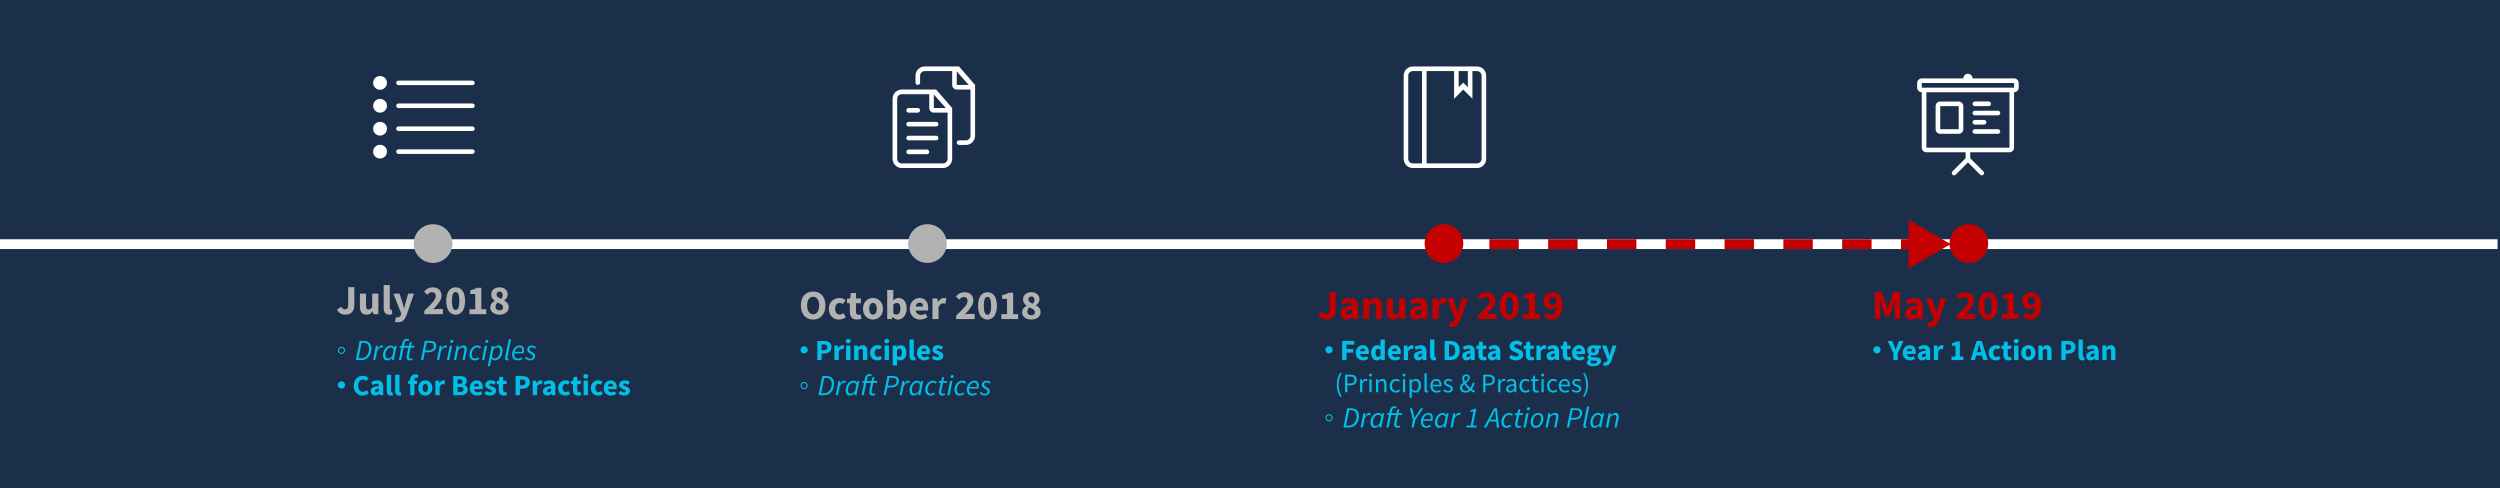 <?xml version="1.0" encoding="utf-8"?>
<!-- Generator: Adobe Illustrator 23.0.2, SVG Export Plug-In . SVG Version: 6.00 Build 0)  -->
<svg version="1.1" id="Layer_1" xmlns="http://www.w3.org/2000/svg" xmlns:xlink="http://www.w3.org/1999/xlink" x="0px" y="0px"
	 viewBox="0 0 1024 200" enable-background="new 0 0 1024 200" xml:space="preserve">
<rect x="-9.977" y="-19.241" fill="#1B2F4B" width="1072.599" height="234.814"/>
<line fill="none" stroke="#FFFFFF" stroke-width="4" stroke-miterlimit="10" x1="-1" y1="100" x2="1023" y2="100"/>
<g>
	<g>
		<defs>
			<rect id="SVGID_1_" x="152.834" y="31.127" width="41.6" height="33.8"/>
		</defs>
		<clipPath id="SVGID_2_">
			<use xlink:href="#SVGID_1_"  overflow="visible"/>
		</clipPath>
		<rect x="152.834" y="31.127" clip-path="url(#SVGID_2_)" fill="#FFFFFF" fill-opacity="0" width="41.6" height="33.8"/>
	</g>
	<g>
		<defs>
			<rect id="SVGID_3_" x="152.834" y="31.127" width="41.6" height="33.8"/>
		</defs>
		<clipPath id="SVGID_4_">
			<use xlink:href="#SVGID_3_"  overflow="visible"/>
		</clipPath>
		<path clip-path="url(#SVGID_4_)" fill="#FFFFFF" d="M155.671,49.904c-1.568,0-2.837,1.264-2.837,2.818s1.269,2.816,2.837,2.816
			c1.565,0,2.834-1.261,2.834-2.816C158.505,51.167,157.236,49.904,155.671,49.904 M155.671,40.515
			c-1.568,0-2.837,1.264-2.837,2.816c0,1.555,1.269,2.816,2.837,2.816c1.565,0,2.834-1.261,2.834-2.816
			C158.505,41.779,157.236,40.515,155.671,40.515 M155.671,59.292c-1.568,0-2.837,1.261-2.837,2.818
			c0,1.555,1.269,2.816,2.837,2.816c1.565,0,2.834-1.261,2.834-2.816C158.505,60.553,157.236,59.292,155.671,59.292 M163.234,34.881
			h30.254c0.523,0,0.946-0.419,0.946-0.939c0-0.517-0.424-0.939-0.946-0.939h-30.254c-0.523,0-0.946,0.421-0.946,0.939
			C162.288,34.462,162.712,34.881,163.234,34.881 M193.488,61.172h-30.254c-0.523,0-0.946,0.421-0.946,0.939
			c0,0.52,0.424,0.939,0.946,0.939h30.254c0.523,0,0.946-0.419,0.946-0.939C194.434,61.591,194.01,61.172,193.488,61.172
			 M155.671,31.127c-1.568,0-2.837,1.264-2.837,2.816c0,1.555,1.269,2.816,2.837,2.816c1.565,0,2.834-1.261,2.834-2.816
			C158.505,32.39,157.236,31.127,155.671,31.127 M193.488,42.392h-30.254c-0.523,0-0.946,0.421-0.946,0.939
			c0,0.52,0.424,0.941,0.946,0.941h30.254c0.523,0,0.946-0.421,0.946-0.941C194.434,42.814,194.01,42.392,193.488,42.392
			 M193.488,51.781h-30.254c-0.523,0-0.946,0.421-0.946,0.939c0,0.52,0.424,0.939,0.946,0.939h30.254
			c0.523,0.003,0.946-0.419,0.946-0.936C194.434,52.202,194.01,51.781,193.488,51.781"/>
	</g>
</g>
<g>
	<g>
		<defs>
			<rect id="SVGID_5_" x="365.6" y="27.227" width="33.8" height="41.6"/>
		</defs>
		<clipPath id="SVGID_6_">
			<use xlink:href="#SVGID_5_"  overflow="visible"/>
		</clipPath>
		<rect x="365.6" y="27.227" clip-path="url(#SVGID_6_)" fill="#FFFFFF" fill-opacity="0" width="33.8" height="41.6"/>
	</g>
	<g>
		<defs>
			<rect id="SVGID_7_" x="365.6" y="27.227" width="33.8" height="41.6"/>
		</defs>
		<clipPath id="SVGID_8_">
			<use xlink:href="#SVGID_7_"  overflow="visible"/>
		</clipPath>
		<path clip-path="url(#SVGID_8_)" fill="#FFFFFF" d="M383.439,55.59h-11.266c-0.52,0-0.939,0.424-0.939,0.946
			c0,0.523,0.419,0.946,0.939,0.946h11.266c0.52,0,0.939-0.421,0.939-0.946C384.377,56.014,383.959,55.59,383.439,55.59
			 M379.684,61.263h-7.511c-0.52,0-0.939,0.424-0.939,0.946c0,0.523,0.419,0.946,0.939,0.946h7.511c0.52,0,0.939-0.424,0.939-0.946
			C380.623,61.687,380.202,61.263,379.684,61.263 M372.173,46.136h3.754c0.52,0,0.939-0.421,0.939-0.946
			c0-0.523-0.419-0.946-0.939-0.946h-3.754c-0.52,0-0.939,0.424-0.939,0.946C371.234,45.713,371.653,46.136,372.173,46.136
			 M371.234,50.863c0,0.523,0.419,0.946,0.939,0.946h11.266c0.52,0,0.939-0.424,0.939-0.946c0-0.523-0.419-0.946-0.939-0.946
			h-11.266C371.653,49.917,371.234,50.341,371.234,50.863 M392.827,27.227h-14.082c-2.075,0-3.757,1.693-3.757,3.783v2.834
			c0,0.523,0.419,0.946,0.939,0.946c0.52,0,0.939-0.421,0.939-0.946V31.01c0-1.043,0.842-1.89,1.877-1.89h11.266v5.671
			c0,1.043,0.842,1.89,1.877,1.89h5.634v18.91c0,1.043-0.842,1.89-1.877,1.89h-2.816c-0.52,0-0.939,0.424-0.939,0.946
			c0,0.523,0.419,0.946,0.939,0.946h2.816c2.072,0,3.754-1.693,3.754-3.783v-20.8L392.827,27.227z M391.889,34.79v-5.525
			l4.896,5.525H391.889z M369.354,36.68c-2.072,0-3.754,1.693-3.754,3.783v24.58c0,2.09,1.682,3.783,3.754,3.783h16.9
			c2.072,0,3.754-1.693,3.754-3.783v-20.8l-6.57-7.563H369.354z M388.134,65.044c0,1.045-0.842,1.89-1.877,1.89h-16.9
			c-1.035,0-1.877-0.845-1.877-1.89v-24.58c0-1.043,0.842-1.89,1.877-1.89h11.266v5.671c0,1.043,0.842,1.89,1.877,1.89h5.634V65.044
			z M382.5,44.244v-5.525l4.896,5.525H382.5z"/>
	</g>
</g>
<g>
	<path fill="#FFFFFF" d="M604.987,27.227h-26.291c-2.072,0-3.754,1.693-3.754,3.783v34.034c0,2.088,1.682,3.783,3.754,3.783h26.289
		c2.075,0,3.757-1.695,3.757-3.783V31.01C608.741,28.919,607.059,27.227,604.987,27.227 M597.476,29.117h3.754v6.617l-1.877-1.89
		l-1.877,1.893V29.117z M582.453,66.934h-3.757c-1.035,0-1.877-0.845-1.877-1.89V31.01c0-1.043,0.842-1.89,1.877-1.89h3.754v37.814
		H582.453z M606.864,65.044c0,1.043-0.842,1.89-1.877,1.89H584.33V29.117h11.266v11.344l3.754-3.78l3.754,3.78V29.117h1.877
		c1.035,0,1.877,0.848,1.877,1.89v34.037H606.864z"/>
</g>
<g>
	<g>
		<defs>
			<rect id="SVGID_9_" x="785.266" y="30.226" width="41.6" height="41.6"/>
		</defs>
		<clipPath id="SVGID_10_">
			<use xlink:href="#SVGID_9_"  overflow="visible"/>
		</clipPath>
		<rect x="785.266" y="30.226" clip-path="url(#SVGID_10_)" fill="#FFFFFF" fill-opacity="0" width="41.6" height="41.6"/>
	</g>
	<g>
		<defs>
			<rect id="SVGID_11_" x="785.266" y="30.226" width="41.6" height="41.6"/>
		</defs>
		<clipPath id="SVGID_12_">
			<use xlink:href="#SVGID_11_"  overflow="visible"/>
		</clipPath>
		<path clip-path="url(#SVGID_12_)" fill="#FFFFFF" d="M808.902,47.243h9.454c0.523,0,0.946-0.421,0.946-0.946
			c0-0.52-0.424-0.944-0.946-0.944h-9.454c-0.523,0-0.946,0.424-0.946,0.944C807.956,46.821,808.38,47.243,808.902,47.243
			 M808.902,43.462h5.671c0.523,0,0.946-0.424,0.946-0.946s-0.424-0.946-0.946-0.946h-5.671c-0.523,0-0.946,0.424-0.946,0.946
			S808.38,43.462,808.902,43.462 M808.902,51.026h3.78c0.523,0,0.946-0.424,0.946-0.946c0-0.523-0.424-0.946-0.946-0.946h-3.78
			c-0.523,0-0.946,0.424-0.946,0.946S808.38,51.026,808.902,51.026 M794.719,54.809h7.563c1.043,0,1.89-0.845,1.89-1.89v-9.456
			c0-1.043-0.848-1.89-1.89-1.89h-7.563c-1.043,0-1.89,0.848-1.89,1.89v9.454C792.829,53.964,793.677,54.809,794.719,54.809
			 M794.719,43.462h7.563v9.454h-7.563V43.462z M808.902,54.809h9.454c0.523,0,0.946-0.424,0.946-0.946
			c0-0.523-0.424-0.946-0.946-0.946h-9.454c-0.523,0-0.946,0.424-0.946,0.946C807.956,54.385,808.38,54.809,808.902,54.809
			 M824.976,32.116h-17.02c0-1.043-0.848-1.89-1.89-1.89c-1.043,0-1.89,0.848-1.89,1.89h-17.02c-1.043,0-1.89,0.848-1.89,1.893v1.89
			c0,1.045,0.848,1.89,1.89,1.89v22.69c0,1.045,0.848,1.89,1.89,1.89h16.071v2.444l-5.398,5.398
			c-0.169,0.172-0.276,0.408-0.276,0.668c0.005,0.523,0.429,0.946,0.952,0.946c0.26,0,0.497-0.107,0.668-0.278l5.002-5.002
			l5.002,5.002c0.172,0.172,0.408,0.278,0.668,0.278c0.523,0,0.946-0.424,0.946-0.946c0-0.26-0.107-0.497-0.276-0.668l-5.398-5.398
			v-2.444h16.071c1.043,0,1.89-0.845,1.89-1.89v-22.69c1.048,0,1.895-0.845,1.895-1.893v-1.888
			C826.866,32.963,826.018,32.116,824.976,32.116 M823.083,60.479h-34.034v-22.69h34.034V60.479z M824.976,35.896h-37.82v-1.888
			h37.817v1.888H824.976z"/>
	</g>
</g>
<g>
	<rect x="137.744" y="116.768" fill="none" width="79.268" height="20.122"/>
	<path fill="#B2B2B2" d="M138.016,126.884l1.7-1.258c0.408,0.747,0.986,1.104,1.547,1.104c0.901,0,1.377-0.459,1.377-1.938v-7.19
		h2.499v7.395c0,2.142-1.104,3.893-3.552,3.893C139.902,128.89,138.781,128.227,138.016,126.884z"/>
	<path fill="#B2B2B2" d="M147.417,125.489v-5.235h2.499v4.913c0,1.206,0.323,1.598,1.054,1.598c0.629,0,1.003-0.272,1.496-0.936
		v-5.575h2.499v8.432h-2.04l-0.187-1.173h-0.051c-0.714,0.85-1.496,1.377-2.652,1.377
		C148.198,128.89,147.417,127.598,147.417,125.489z"/>
	<path fill="#B2B2B2" d="M157.157,126.067v-9.298h2.499v9.4c0,0.526,0.238,0.696,0.442,0.696c0.102,0,0.17,0,0.306-0.034
		l0.306,1.854c-0.272,0.119-0.697,0.204-1.258,0.204C157.735,128.89,157.157,127.768,157.157,126.067z"/>
	<path fill="#B2B2B2" d="M161.764,131.812l0.442-1.903c0.153,0.034,0.374,0.102,0.561,0.102c0.833,0,1.258-0.441,1.479-1.104
		l0.119-0.442l-3.247-8.21h2.516l1.207,3.621c0.238,0.765,0.442,1.563,0.663,2.396h0.068c0.187-0.799,0.374-1.598,0.578-2.396
		l1.02-3.621h2.397l-2.924,8.517c-0.799,2.125-1.7,3.213-3.689,3.213C162.444,131.983,162.104,131.915,161.764,131.812z"/>
	<path fill="#B2B2B2" d="M173.8,127.258c2.754-2.602,4.691-4.454,4.691-5.983c0-1.055-0.595-1.632-1.53-1.632
		c-0.782,0-1.377,0.526-1.921,1.104l-1.36-1.343c1.071-1.139,2.074-1.717,3.621-1.717c2.125,0,3.57,1.359,3.57,3.434
		c0,1.818-1.7,3.757-3.451,5.593c0.544-0.068,1.292-0.137,1.802-0.137h2.176v2.108H173.8V127.258z"/>
	<path fill="#B2B2B2" d="M182.776,123.246c0-3.672,1.547-5.559,3.858-5.559c2.312,0,3.859,1.887,3.859,5.559
		c0,3.671-1.547,5.644-3.859,5.644C184.323,128.89,182.776,126.917,182.776,123.246z M188.13,123.246
		c0-2.958-0.646-3.621-1.496-3.621c-0.833,0-1.496,0.663-1.496,3.621c0,2.94,0.663,3.705,1.496,3.705
		C187.484,126.951,188.13,126.187,188.13,123.246z"/>
	<path fill="#B2B2B2" d="M192.313,126.662h2.346v-6.238h-2.023v-1.547c1.173-0.221,1.921-0.526,2.686-0.985h1.835v8.771h2.023v2.023
		h-6.867V126.662z"/>
	<path fill="#B2B2B2" d="M200.813,125.932c0-1.309,0.816-2.107,1.836-2.651v-0.068c-0.833-0.629-1.445-1.411-1.445-2.55
		c0-1.836,1.445-2.975,3.451-2.975c1.972,0,3.281,1.173,3.281,2.958c0,1.036-0.663,1.869-1.411,2.362v0.068
		c1.037,0.561,1.87,1.394,1.87,2.821c0,1.7-1.53,2.992-3.824,2.992C202.411,128.89,200.813,127.683,200.813,125.932z
		 M206.065,125.812c0-0.952-0.918-1.309-2.278-1.887c-0.476,0.442-0.833,1.054-0.833,1.717c0,0.952,0.765,1.513,1.666,1.513
		C205.454,127.155,206.065,126.714,206.065,125.812z M205.913,120.815c0-0.833-0.493-1.395-1.309-1.395
		c-0.663,0-1.207,0.408-1.207,1.241c0,0.884,0.748,1.309,1.853,1.733C205.674,121.903,205.913,121.376,205.913,120.815z"/>
</g>
<circle fill="#B2B2B2" cx="177.378" cy="99.756" r="7.927"/>
<g>
	<g>
		<path fill="#B2B2B2" d="M328.035,125.093c0-3.62,2.04-5.694,5.032-5.694s5.031,2.091,5.031,5.694c0,3.621-2.04,5.797-5.031,5.797
			S328.035,128.714,328.035,125.093z M335.532,125.093c0-2.21-0.952-3.535-2.465-3.535s-2.465,1.325-2.465,3.535
			c0,2.227,0.952,3.638,2.465,3.638S335.532,127.319,335.532,125.093z"/>
		<path fill="#B2B2B2" d="M339.493,126.47c0-2.805,2.057-4.42,4.386-4.42c1.037,0,1.836,0.374,2.465,0.901l-1.173,1.614
			c-0.408-0.34-0.748-0.492-1.139-0.492c-1.207,0-1.972,0.935-1.972,2.396s0.799,2.396,1.887,2.396c0.544,0,1.071-0.271,1.513-0.611
			l0.986,1.632c-0.833,0.73-1.87,1.003-2.788,1.003C341.312,130.89,339.493,129.274,339.493,126.47z"/>
		<path fill="#B2B2B2" d="M348.095,127.626v-3.417h-1.156v-1.853l1.292-0.103l0.289-2.243h2.074v2.243h2.023v1.955h-2.023v3.383
			c0,0.952,0.425,1.343,1.088,1.343c0.272,0,0.578-0.085,0.799-0.17l0.391,1.818c-0.442,0.137-1.054,0.307-1.87,0.307
			C348.911,130.89,348.095,129.58,348.095,127.626z"/>
		<path fill="#B2B2B2" d="M353.467,126.47c0-2.805,1.972-4.42,4.114-4.42c2.125,0,4.097,1.615,4.097,4.42s-1.972,4.42-4.097,4.42
			C355.439,130.89,353.467,129.274,353.467,126.47z M359.128,126.47c0-1.462-0.527-2.396-1.547-2.396
			c-1.037,0-1.547,0.935-1.547,2.396s0.51,2.396,1.547,2.396C358.601,128.866,359.128,127.932,359.128,126.47z"/>
		<path fill="#B2B2B2" d="M365.622,129.784h-0.068l-0.204,0.901h-1.955V118.77h2.499v2.924l-0.068,1.292
			c0.646-0.578,1.445-0.936,2.227-0.936c2.04,0,3.315,1.684,3.315,4.267c0,2.907-1.734,4.573-3.553,4.573
			C367.067,130.89,366.285,130.516,365.622,129.784z M368.801,126.368c0-1.514-0.459-2.278-1.462-2.278
			c-0.51,0-0.969,0.238-1.445,0.765v3.451c0.442,0.408,0.918,0.544,1.343,0.544C368.104,128.85,368.801,128.102,368.801,126.368z"/>
		<path fill="#B2B2B2" d="M372.643,126.47c0-2.736,1.955-4.42,3.978-4.42c2.397,0,3.587,1.751,3.587,4.046
			c0,0.442-0.051,0.901-0.102,1.104h-5.048c0.221,1.225,1.071,1.785,2.192,1.785c0.629,0,1.207-0.187,1.819-0.561l0.833,1.513
			c-0.867,0.595-1.989,0.952-2.992,0.952C374.496,130.89,372.643,129.258,372.643,126.47z M378.083,125.552
			c0-0.935-0.408-1.598-1.411-1.598c-0.782,0-1.462,0.526-1.632,1.598H378.083z"/>
		<path fill="#B2B2B2" d="M381.942,122.254h2.04l0.17,1.479h0.068c0.612-1.14,1.53-1.684,2.396-1.684
			c0.476,0,0.765,0.068,1.003,0.17l-0.408,2.159c-0.306-0.085-0.561-0.136-0.918-0.136c-0.629,0-1.411,0.408-1.853,1.547v4.896
			h-2.499V122.254z"/>
		<path fill="#B2B2B2" d="M391.632,129.258c2.754-2.602,4.691-4.454,4.691-5.983c0-1.055-0.595-1.632-1.53-1.632
			c-0.782,0-1.377,0.526-1.921,1.104l-1.36-1.343c1.071-1.139,2.074-1.717,3.621-1.717c2.125,0,3.57,1.359,3.57,3.434
			c0,1.818-1.7,3.757-3.451,5.593c0.544-0.068,1.292-0.137,1.802-0.137h2.176v2.108h-7.598V129.258z"/>
		<path fill="#B2B2B2" d="M400.608,125.246c0-3.672,1.547-5.559,3.859-5.559c2.312,0,3.858,1.887,3.858,5.559
			c0,3.671-1.547,5.644-3.858,5.644C402.155,130.89,400.608,128.917,400.608,125.246z M405.962,125.246
			c0-2.958-0.646-3.621-1.496-3.621c-0.833,0-1.496,0.663-1.496,3.621c0,2.94,0.663,3.705,1.496,3.705
			C405.316,128.951,405.962,128.187,405.962,125.246z"/>
		<path fill="#B2B2B2" d="M410.145,128.662h2.346v-6.238h-2.023v-1.547c1.173-0.221,1.921-0.526,2.686-0.985h1.835v8.771h2.023
			v2.023h-6.867V128.662z"/>
		<path fill="#B2B2B2" d="M418.645,127.932c0-1.309,0.816-2.107,1.836-2.651v-0.068c-0.833-0.629-1.445-1.411-1.445-2.55
			c0-1.836,1.445-2.975,3.451-2.975c1.972,0,3.281,1.173,3.281,2.958c0,1.036-0.663,1.869-1.411,2.362v0.068
			c1.037,0.561,1.87,1.394,1.87,2.821c0,1.7-1.53,2.992-3.825,2.992C420.243,130.89,418.645,129.683,418.645,127.932z
			 M423.897,127.812c0-0.952-0.918-1.309-2.278-1.887c-0.476,0.442-0.833,1.054-0.833,1.717c0,0.952,0.765,1.513,1.666,1.513
			C423.286,129.155,423.897,128.714,423.897,127.812z M423.745,122.815c0-0.833-0.493-1.395-1.309-1.395
			c-0.663,0-1.207,0.408-1.207,1.241c0,0.884,0.748,1.309,1.853,1.733C423.507,123.903,423.745,123.376,423.745,122.815z"/>
	</g>
</g>
<circle fill="#B2B2B2" cx="379.869" cy="99.756" r="7.927"/>
<g>
	<g>
		<path fill="#C40000" d="M539.945,128.884l1.7-1.258c0.408,0.748,0.985,1.105,1.547,1.105c0.9,0,1.377-0.459,1.377-1.938v-7.19
			h2.498v7.395c0,2.142-1.104,3.893-3.552,3.893C541.832,130.89,540.711,130.227,539.945,128.884z"/>
		<path fill="#C40000" d="M549.04,128.34c0-1.768,1.411-2.736,4.743-3.076c-0.052-0.748-0.408-1.225-1.326-1.225
			c-0.714,0-1.411,0.289-2.227,0.766l-0.901-1.649c1.071-0.646,2.278-1.104,3.604-1.104c2.159,0,3.349,1.224,3.349,3.808v4.827
			h-2.039l-0.17-0.866h-0.068c-0.714,0.629-1.496,1.07-2.448,1.07C550.009,130.89,549.04,129.768,549.04,128.34z M553.783,128.238
			v-1.479c-1.769,0.238-2.346,0.748-2.346,1.395c0,0.544,0.374,0.799,0.969,0.799C552.967,128.952,553.341,128.68,553.783,128.238z"
			/>
		<path fill="#C40000" d="M558.391,122.255h2.039l0.17,1.07h0.068c0.714-0.68,1.563-1.274,2.703-1.274
			c1.836,0,2.617,1.292,2.617,3.399v5.235h-2.498v-4.912c0-1.224-0.323-1.598-1.037-1.598c-0.629,0-1.021,0.289-1.564,0.815v5.694
			h-2.498V122.255z"/>
		<path fill="#C40000" d="M568.029,127.49v-5.235h2.498v4.912c0,1.207,0.323,1.598,1.055,1.598c0.629,0,1.003-0.271,1.495-0.935
			v-5.575h2.499v8.431h-2.04l-0.187-1.173h-0.051c-0.714,0.851-1.496,1.377-2.652,1.377
			C568.811,130.89,568.029,129.598,568.029,127.49z"/>
		<path fill="#C40000" d="M577.379,128.34c0-1.768,1.411-2.736,4.742-3.076c-0.051-0.748-0.408-1.225-1.326-1.225
			c-0.714,0-1.41,0.289-2.227,0.766l-0.9-1.649c1.07-0.646,2.277-1.104,3.604-1.104c2.158,0,3.349,1.224,3.349,3.808v4.827h-2.04
			l-0.17-0.866h-0.068c-0.714,0.629-1.495,1.07-2.447,1.07C578.348,130.89,577.379,129.768,577.379,128.34z M582.121,128.238v-1.479
			c-1.768,0.238-2.346,0.748-2.346,1.395c0,0.544,0.374,0.799,0.969,0.799C581.306,128.952,581.68,128.68,582.121,128.238z"/>
		<path fill="#C40000" d="M586.729,122.255h2.04l0.17,1.479h0.068c0.611-1.139,1.529-1.683,2.396-1.683
			c0.476,0,0.765,0.067,1.003,0.17l-0.408,2.159c-0.306-0.086-0.561-0.137-0.918-0.137c-0.629,0-1.411,0.408-1.853,1.547v4.896
			h-2.499V122.255z"/>
		<path fill="#C40000" d="M593.358,133.813l0.442-1.904c0.152,0.034,0.374,0.103,0.561,0.103c0.833,0,1.258-0.442,1.479-1.104
			l0.119-0.442l-3.246-8.21h2.516l1.207,3.62c0.237,0.766,0.441,1.564,0.662,2.397h0.068c0.188-0.8,0.374-1.599,0.578-2.397
			l1.02-3.62h2.397l-2.924,8.516c-0.799,2.125-1.7,3.213-3.688,3.213C594.038,133.983,593.698,133.915,593.358,133.813z"/>
		<path fill="#C40000" d="M605.395,129.258c2.754-2.601,4.691-4.453,4.691-5.983c0-1.054-0.595-1.632-1.53-1.632
			c-0.781,0-1.377,0.527-1.921,1.105l-1.359-1.344c1.071-1.139,2.074-1.717,3.62-1.717c2.125,0,3.57,1.36,3.57,3.434
			c0,1.819-1.7,3.757-3.451,5.593c0.544-0.068,1.292-0.136,1.802-0.136h2.176v2.107h-7.598V129.258z"/>
		<path fill="#C40000" d="M614.37,125.246c0-3.672,1.547-5.559,3.859-5.559c2.312,0,3.858,1.887,3.858,5.559
			s-1.547,5.644-3.858,5.644C615.917,130.89,614.37,128.918,614.37,125.246z M619.725,125.246c0-2.957-0.646-3.62-1.495-3.62
			c-0.833,0-1.496,0.663-1.496,3.62c0,2.941,0.663,3.706,1.496,3.706C619.079,128.952,619.725,128.188,619.725,125.246z"/>
		<path fill="#C40000" d="M623.907,128.663h2.346v-6.238h-2.022v-1.547c1.173-0.221,1.921-0.527,2.686-0.986h1.836v8.771h2.022
			v2.022h-6.867V128.663z"/>
		<path fill="#C40000" d="M632.425,129.598l1.325-1.496c0.357,0.408,1.037,0.766,1.666,0.766c1.207,0,2.142-0.851,2.227-3.366
			c-0.561,0.714-1.495,1.14-2.158,1.14c-1.836,0-3.213-1.055-3.213-3.332c0-2.244,1.632-3.621,3.587-3.621
			c2.091,0,4.097,1.564,4.097,5.354c0,4.029-2.108,5.848-4.369,5.848C634.158,130.89,633.104,130.277,632.425,129.598z
			 M635.978,124.872c0.561,0,1.189-0.306,1.614-1.07c-0.221-1.7-0.918-2.244-1.683-2.244c-0.73,0-1.359,0.527-1.359,1.751
			C634.55,124.447,635.161,124.872,635.978,124.872z"/>
	</g>
</g>
<circle fill="#C40000" cx="591.448" cy="99.756" r="7.927"/>
<g>
	<g>
		<path fill="#C40000" d="M767.982,119.603h2.736l1.785,4.93c0.221,0.646,0.425,1.36,0.646,2.04h0.067
			c0.221-0.68,0.408-1.394,0.629-2.04l1.751-4.93h2.72v11.083h-2.277v-4.062c0-1.088,0.203-2.702,0.322-3.773h-0.067l-0.901,2.635
			l-1.581,4.232h-1.377l-1.58-4.232l-0.884-2.635h-0.068c0.119,1.071,0.323,2.686,0.323,3.773v4.062h-2.244V119.603z"/>
		<path fill="#C40000" d="M780.342,128.34c0-1.768,1.411-2.736,4.742-3.076c-0.051-0.748-0.408-1.225-1.326-1.225
			c-0.714,0-1.41,0.289-2.227,0.766l-0.9-1.649c1.07-0.646,2.277-1.104,3.604-1.104c2.158,0,3.349,1.224,3.349,3.808v4.827h-2.04
			l-0.17-0.866h-0.068c-0.714,0.629-1.495,1.07-2.447,1.07C781.311,130.89,780.342,129.768,780.342,128.34z M785.084,128.238v-1.479
			c-1.768,0.238-2.346,0.748-2.346,1.395c0,0.544,0.374,0.799,0.969,0.799C784.269,128.952,784.643,128.68,785.084,128.238z"/>
		<path fill="#C40000" d="M789.437,133.813l0.442-1.904c0.152,0.034,0.374,0.103,0.561,0.103c0.833,0,1.258-0.442,1.479-1.104
			l0.119-0.442l-3.246-8.21h2.516l1.207,3.62c0.237,0.766,0.441,1.564,0.662,2.397h0.068c0.188-0.8,0.374-1.599,0.578-2.397
			l1.02-3.62h2.397l-2.924,8.516c-0.799,2.125-1.7,3.213-3.688,3.213C790.116,133.983,789.776,133.915,789.437,133.813z"/>
		<path fill="#C40000" d="M801.473,129.258c2.754-2.601,4.691-4.453,4.691-5.983c0-1.054-0.595-1.632-1.53-1.632
			c-0.781,0-1.377,0.527-1.921,1.105l-1.359-1.344c1.071-1.139,2.074-1.717,3.62-1.717c2.125,0,3.57,1.36,3.57,3.434
			c0,1.819-1.7,3.757-3.451,5.593c0.544-0.068,1.292-0.136,1.802-0.136h2.176v2.107h-7.598V129.258z"/>
		<path fill="#C40000" d="M810.448,125.246c0-3.672,1.547-5.559,3.859-5.559c2.312,0,3.858,1.887,3.858,5.559
			s-1.547,5.644-3.858,5.644C811.995,130.89,810.448,128.918,810.448,125.246z M815.803,125.246c0-2.957-0.646-3.62-1.495-3.62
			c-0.833,0-1.496,0.663-1.496,3.62c0,2.941,0.663,3.706,1.496,3.706C815.157,128.952,815.803,128.188,815.803,125.246z"/>
		<path fill="#C40000" d="M819.985,128.663h2.346v-6.238h-2.022v-1.547c1.173-0.221,1.921-0.527,2.686-0.986h1.836v8.771h2.022
			v2.022h-6.867V128.663z"/>
		<path fill="#C40000" d="M828.503,129.598l1.325-1.496c0.357,0.408,1.037,0.766,1.666,0.766c1.207,0,2.142-0.851,2.227-3.366
			c-0.561,0.714-1.495,1.14-2.158,1.14c-1.836,0-3.213-1.055-3.213-3.332c0-2.244,1.632-3.621,3.587-3.621
			c2.091,0,4.097,1.564,4.097,5.354c0,4.029-2.108,5.848-4.369,5.848C830.236,130.89,829.183,130.277,828.503,129.598z
			 M832.056,124.872c0.561,0,1.189-0.306,1.614-1.07c-0.221-1.7-0.918-2.244-1.683-2.244c-0.73,0-1.359,0.527-1.359,1.751
			C830.628,124.447,831.239,124.872,832.056,124.872z"/>
	</g>
</g>
<circle fill="#C40000" cx="806.448" cy="99.756" r="7.927"/>
<g>
	<rect x="137.744" y="138.89" fill="none" width="129.256" height="51.11"/>
	<path fill="#02BFE7" d="M139.871,142.045c0.406,0,0.753,0.144,1.04,0.431s0.431,0.634,0.431,1.04s-0.144,0.753-0.431,1.04
		s-0.634,0.431-1.04,0.431s-0.753-0.144-1.04-0.431s-0.431-0.634-0.431-1.04s0.143-0.753,0.428-1.04
		S139.461,142.045,139.871,142.045z M139.871,142.49c-0.285,0-0.527,0.101-0.727,0.302s-0.299,0.442-0.299,0.724
		c0,0.285,0.101,0.527,0.302,0.727s0.442,0.299,0.724,0.299s0.522-0.1,0.724-0.299s0.302-0.441,0.302-0.727
		c0-0.281-0.1-0.522-0.299-0.724S140.156,142.49,139.871,142.49z"/>
	<path fill="#02BFE7" d="M147.323,139.614h1.463c2.183,0,3.334,1.14,3.334,3.07c0,2.854-1.595,4.798-4.257,4.798h-2.111
		L147.323,139.614z M147.863,146.715c2.039,0,3.31-1.631,3.31-3.97c0-1.487-0.839-2.375-2.423-2.375h-0.647l-1.271,6.345H147.863z"
		/>
	<path fill="#02BFE7" d="M153.971,141.653h0.755l-0.132,1.115h0.048c0.467-0.707,1.079-1.259,1.799-1.259
		c0.216,0,0.384,0.036,0.552,0.107l-0.324,0.815c-0.12-0.06-0.288-0.096-0.504-0.096c-0.576,0-1.223,0.516-1.715,1.463l-0.731,3.683
		h-0.912L153.971,141.653z"/>
	<path fill="#02BFE7" d="M156.888,145.516c0-2.243,1.535-4.006,3.154-4.006c0.624,0,1.127,0.348,1.403,0.875h0.048l0.228-0.731
		h0.743l-1.163,5.829h-0.756l0.096-0.863h-0.048c-0.564,0.6-1.295,1.007-2.027,1.007
		C157.547,147.626,156.888,146.883,156.888,145.516z M160.738,145.743l0.527-2.603c-0.336-0.611-0.744-0.863-1.187-0.863
		c-1.164,0-2.243,1.487-2.243,3.094c0,1.008,0.42,1.487,1.067,1.487C159.514,146.858,160.162,146.499,160.738,145.743z"/>
	<path fill="#02BFE7" d="M164.399,142.397h-0.755l0.132-0.685l0.779-0.06l0.192-0.972c0.24-1.175,0.864-1.883,1.847-1.883
		c0.42,0,0.731,0.12,1.031,0.276l-0.324,0.671c-0.168-0.107-0.372-0.203-0.647-0.203c-0.528,0-0.852,0.432-0.983,1.115l-0.204,0.995
		h2.003l0.432-1.607h0.78l-0.324,1.607h1.475l-0.144,0.744h-1.499l-0.684,3.334c-0.024,0.144-0.036,0.275-0.036,0.432
		c0,0.479,0.192,0.72,0.744,0.72c0.228,0,0.432-0.097,0.612-0.181l0.192,0.66c-0.252,0.12-0.636,0.264-1.092,0.264
		c-1.019,0-1.391-0.575-1.391-1.295c0-0.24,0.012-0.432,0.06-0.647l0.684-3.286h-1.955l-1.031,5.085h-0.912L164.399,142.397z"/>
	<path fill="#02BFE7" d="M173.986,139.614h2.219c1.476,0,2.471,0.552,2.471,1.919c0,1.932-1.439,2.783-3.442,2.783h-1.259
		l-0.624,3.166h-0.936L173.986,139.614z M175.27,143.561c1.619,0,2.482-0.647,2.482-1.907c0-0.911-0.624-1.295-1.775-1.295h-1.211
		l-0.636,3.202H175.27z"/>
	<path fill="#02BFE7" d="M180.13,141.653h0.755l-0.132,1.115h0.048c0.467-0.707,1.079-1.259,1.799-1.259
		c0.216,0,0.384,0.036,0.552,0.107l-0.324,0.815c-0.12-0.06-0.288-0.096-0.504-0.096c-0.576,0-1.223,0.516-1.715,1.463l-0.731,3.683
		h-0.912L180.13,141.653z"/>
	<path fill="#02BFE7" d="M184.234,141.653h0.923l-1.175,5.829h-0.912L184.234,141.653z M184.414,139.902
		c0-0.396,0.324-0.695,0.696-0.695c0.312,0,0.588,0.203,0.588,0.552c0,0.396-0.324,0.684-0.696,0.684
		C184.69,140.442,184.414,140.25,184.414,139.902z"/>
	<path fill="#02BFE7" d="M187.079,141.653h0.755l-0.083,0.876h0.048c0.647-0.576,1.295-1.02,2.027-1.02
		c0.983,0,1.379,0.552,1.379,1.451c0,0.275-0.024,0.479-0.096,0.804l-0.744,3.718h-0.912l0.72-3.599
		c0.06-0.312,0.096-0.479,0.096-0.684c0-0.587-0.264-0.899-0.864-0.899c-0.456,0-1.02,0.324-1.751,1.056l-0.828,4.126h-0.912
		L187.079,141.653z"/>
	<path fill="#02BFE7" d="M192.287,145.287c0-2.171,1.559-3.777,3.25-3.777c0.696,0,1.164,0.312,1.511,0.707l-0.54,0.576
		c-0.3-0.36-0.576-0.528-1.032-0.528c-1.163,0-2.254,1.367-2.254,2.963c0,1.056,0.456,1.631,1.379,1.631
		c0.516,0,0.936-0.239,1.295-0.516l0.408,0.6c-0.419,0.324-1.02,0.684-1.871,0.684C193.163,147.626,192.287,146.774,192.287,145.287
		z"/>
	<path fill="#02BFE7" d="M198.598,141.653h0.923l-1.175,5.829h-0.912L198.598,141.653z M198.778,139.902
		c0-0.396,0.324-0.695,0.696-0.695c0.312,0,0.588,0.203,0.588,0.552c0,0.396-0.324,0.684-0.696,0.684
		C199.054,140.442,198.778,140.25,198.778,139.902z"/>
	<path fill="#02BFE7" d="M201.442,141.653h0.755l-0.072,0.768h0.036c0.587-0.491,1.283-0.911,2.015-0.911
		c1.02,0,1.679,0.755,1.679,2.11c0,2.243-1.535,4.006-3.142,4.006c-0.612,0-1.104-0.348-1.403-0.84h-0.024l-0.216,1.248
		l-0.372,1.906h-0.912L201.442,141.653z M204.908,143.752c0-0.983-0.408-1.475-1.068-1.475c-0.54,0-1.247,0.359-1.799,0.959
		l-0.552,2.782c0.324,0.601,0.732,0.84,1.188,0.84C203.84,146.858,204.908,145.371,204.908,143.752z"/>
	<path fill="#02BFE7" d="M206.854,146.87c0-0.132,0.024-0.3,0.072-0.503l1.475-7.424h0.924l-1.5,7.472
		c-0.024,0.12-0.024,0.18-0.024,0.228c0,0.144,0.084,0.216,0.204,0.216c0.048,0,0.084,0,0.192-0.036l0.012,0.708
		c-0.156,0.06-0.324,0.096-0.576,0.096C207.118,147.626,206.854,147.351,206.854,146.87z"/>
	<path fill="#02BFE7" d="M209.746,145.191c0-2.194,1.595-3.682,3.118-3.682c1.307,0,1.799,0.911,1.799,2.11
		c0,0.456-0.12,0.899-0.204,1.115h-3.79c-0.216,1.523,0.564,2.159,1.583,2.159c0.456,0,0.936-0.228,1.308-0.504l0.36,0.612
		c-0.468,0.335-1.127,0.623-1.883,0.623C210.658,147.626,209.746,146.751,209.746,145.191z M213.824,144.112
		c0.036-0.18,0.06-0.36,0.06-0.576c0-0.659-0.288-1.295-1.127-1.295c-0.852,0-1.691,0.743-1.991,1.871H213.824z"/>
	<path fill="#02BFE7" d="M215.026,146.522l0.576-0.455c0.36,0.503,0.887,0.852,1.499,0.852c0.672,0,1.235-0.408,1.235-0.972
		c0-0.42-0.264-0.647-1.164-1.151c-0.731-0.42-1.235-0.888-1.235-1.548c0-1.031,0.875-1.738,1.931-1.738
		c0.731,0,1.331,0.312,1.775,0.791l-0.552,0.48c-0.3-0.312-0.708-0.552-1.235-0.552c-0.612,0-1.043,0.419-1.043,0.911
		c0,0.479,0.516,0.743,1.031,1.031c0.983,0.552,1.367,0.947,1.367,1.655c0,1.092-0.947,1.799-2.183,1.799
		C216.25,147.626,215.422,147.17,215.026,146.522z"/>
	<path fill="#02BFE7" d="M138.383,157.675c0-0.41,0.146-0.76,0.437-1.049s0.64-0.434,1.046-0.434c0.41,0,0.761,0.145,1.052,0.434
		s0.437,0.639,0.437,1.049s-0.146,0.761-0.437,1.052s-0.642,0.437-1.052,0.437c-0.406,0-0.755-0.146-1.046-0.437
		S138.383,158.085,138.383,157.675z"/>
	<path fill="#02BFE7" d="M144.897,158.021c0-2.591,1.715-4.102,3.694-4.102c1.007,0,1.823,0.479,2.351,1.019l-0.935,1.128
		c-0.396-0.36-0.816-0.624-1.379-0.624c-1.067,0-1.919,0.947-1.919,2.519c0,1.607,0.744,2.543,1.895,2.543
		c0.636,0,1.139-0.324,1.523-0.731l0.936,1.104c-0.647,0.755-1.511,1.151-2.531,1.151
		C146.552,162.026,144.897,160.646,144.897,158.021z"/>
	<path fill="#02BFE7" d="M151.833,160.227c0-1.247,0.995-1.931,3.346-2.17c-0.036-0.528-0.288-0.864-0.936-0.864
		c-0.504,0-0.996,0.204-1.571,0.54l-0.636-1.163c0.756-0.456,1.607-0.78,2.542-0.78c1.523,0,2.363,0.864,2.363,2.687v3.406h-1.439
		l-0.12-0.611h-0.048c-0.504,0.443-1.056,0.756-1.727,0.756C152.517,162.026,151.833,161.234,151.833,160.227z M155.179,160.155
		v-1.044c-1.248,0.168-1.655,0.528-1.655,0.983c0,0.384,0.264,0.564,0.684,0.564C154.604,160.659,154.867,160.467,155.179,160.155z"
		/>
	<path fill="#02BFE7" d="M158.433,160.035v-6.561h1.763v6.633c0,0.371,0.168,0.491,0.312,0.491c0.072,0,0.12,0,0.216-0.023
		l0.216,1.307c-0.192,0.084-0.492,0.145-0.888,0.145C158.84,162.026,158.433,161.234,158.433,160.035z"/>
	<path fill="#02BFE7" d="M161.865,160.035v-6.561h1.763v6.633c0,0.371,0.168,0.491,0.312,0.491c0.072,0,0.12,0,0.216-0.023
		l0.216,1.307c-0.192,0.084-0.492,0.145-0.887,0.145C162.272,162.026,161.865,161.234,161.865,160.035z"/>
	<path fill="#02BFE7" d="M167.997,157.312h-0.792v-1.308l0.792-0.06v-0.324c0-1.259,0.587-2.29,2.195-2.29
		c0.492,0,0.923,0.12,1.187,0.216l-0.324,1.295c-0.204-0.072-0.42-0.12-0.612-0.12c-0.432,0-0.684,0.24-0.684,0.852v0.36h1.067
		v1.379h-1.067v4.569h-1.763V157.312z"/>
	<path fill="#02BFE7" d="M171.32,158.908c0-1.979,1.391-3.119,2.902-3.119c1.5,0,2.891,1.14,2.891,3.119
		c0,1.979-1.391,3.118-2.891,3.118C172.711,162.026,171.32,160.887,171.32,158.908z M175.314,158.908
		c0-1.032-0.372-1.691-1.092-1.691c-0.731,0-1.091,0.659-1.091,1.691c0,1.031,0.36,1.69,1.091,1.69
		C174.942,160.599,175.314,159.939,175.314,158.908z"/>
	<path fill="#02BFE7" d="M178.328,155.934h1.439l0.12,1.043h0.048c0.432-0.804,1.08-1.188,1.691-1.188
		c0.336,0,0.54,0.049,0.708,0.12l-0.288,1.523c-0.216-0.06-0.396-0.096-0.647-0.096c-0.444,0-0.996,0.287-1.308,1.091v3.454h-1.763
		V155.934z"/>
	<path fill="#02BFE7" d="M185.647,154.062h2.675c1.619,0,2.878,0.443,2.878,1.942c0,0.696-0.384,1.451-1.02,1.691v0.048
		c0.792,0.204,1.403,0.792,1.403,1.835c0,1.596-1.343,2.303-3.035,2.303h-2.902V154.062z M188.238,157.192
		c0.863,0,1.235-0.359,1.235-0.923c0-0.612-0.396-0.84-1.224-0.84h-0.839v1.763H188.238z M188.406,160.515
		c0.959,0,1.451-0.336,1.451-1.056c0-0.684-0.48-0.959-1.451-0.959h-0.996v2.015H188.406z"/>
	<path fill="#02BFE7" d="M192.416,158.908c0-1.932,1.379-3.119,2.807-3.119c1.691,0,2.531,1.235,2.531,2.854
		c0,0.312-0.036,0.636-0.072,0.78h-3.562c0.156,0.863,0.756,1.259,1.547,1.259c0.444,0,0.852-0.132,1.283-0.396l0.587,1.067
		c-0.611,0.42-1.403,0.672-2.111,0.672C193.723,162.026,192.416,160.875,192.416,158.908z M196.253,158.26
		c0-0.659-0.288-1.127-0.995-1.127c-0.552,0-1.032,0.372-1.151,1.127H196.253z"/>
	<path fill="#02BFE7" d="M198.452,161.198l0.792-1.104c0.54,0.408,1.031,0.624,1.535,0.624c0.528,0,0.755-0.192,0.755-0.504
		c0-0.396-0.6-0.575-1.211-0.815c-0.72-0.275-1.547-0.768-1.547-1.751c0-1.104,0.912-1.859,2.279-1.859
		c0.912,0,1.595,0.372,2.099,0.756l-0.792,1.056c-0.419-0.312-0.839-0.504-1.247-0.504c-0.456,0-0.684,0.168-0.684,0.468
		c0,0.384,0.527,0.527,1.139,0.756c0.756,0.275,1.607,0.695,1.607,1.787c0,1.079-0.851,1.919-2.446,1.919
		C199.951,162.026,199.051,161.69,198.452,161.198z"/>
	<path fill="#02BFE7" d="M204.295,159.724v-2.411h-0.815v-1.308l0.911-0.071l0.204-1.583h1.463v1.583h1.427v1.379h-1.427v2.387
		c0,0.672,0.3,0.947,0.768,0.947c0.192,0,0.408-0.06,0.564-0.12l0.276,1.284c-0.312,0.096-0.744,0.216-1.319,0.216
		C204.871,162.026,204.295,161.103,204.295,159.724z"/>
	<path fill="#02BFE7" d="M211.195,154.062h2.687c1.715,0,3.106,0.624,3.106,2.519c0,1.835-1.403,2.65-3.058,2.65h-0.972v2.65h-1.763
		V154.062z M213.822,157.828c0.972,0,1.439-0.432,1.439-1.247s-0.528-1.115-1.487-1.115h-0.815v2.362H213.822z"/>
	<path fill="#02BFE7" d="M218.204,155.934h1.439l0.12,1.043h0.048c0.432-0.804,1.08-1.188,1.691-1.188
		c0.336,0,0.54,0.049,0.708,0.12l-0.288,1.523c-0.216-0.06-0.396-0.096-0.647-0.096c-0.444,0-0.996,0.287-1.308,1.091v3.454h-1.763
		V155.934z"/>
	<path fill="#02BFE7" d="M222.368,160.227c0-1.247,0.995-1.931,3.346-2.17c-0.036-0.528-0.288-0.864-0.936-0.864
		c-0.504,0-0.996,0.204-1.571,0.54l-0.636-1.163c0.756-0.456,1.607-0.78,2.542-0.78c1.523,0,2.363,0.864,2.363,2.687v3.406h-1.439
		l-0.12-0.611h-0.048c-0.504,0.443-1.056,0.756-1.727,0.756C223.051,162.026,222.368,161.234,222.368,160.227z M225.714,160.155
		v-1.044c-1.248,0.168-1.655,0.528-1.655,0.983c0,0.384,0.264,0.564,0.684,0.564C225.138,160.659,225.402,160.467,225.714,160.155z"
		/>
	<path fill="#02BFE7" d="M228.619,158.908c0-1.979,1.451-3.119,3.094-3.119c0.732,0,1.295,0.265,1.739,0.636l-0.828,1.14
		c-0.288-0.24-0.528-0.348-0.804-0.348c-0.851,0-1.391,0.659-1.391,1.691c0,1.031,0.564,1.69,1.332,1.69
		c0.384,0,0.755-0.191,1.067-0.432l0.695,1.151c-0.587,0.516-1.319,0.708-1.967,0.708
		C229.902,162.026,228.619,160.887,228.619,158.908z"/>
	<path fill="#02BFE7" d="M234.691,159.724v-2.411h-0.815v-1.308l0.911-0.071l0.204-1.583h1.463v1.583h1.427v1.379h-1.427v2.387
		c0,0.672,0.3,0.947,0.768,0.947c0.192,0,0.408-0.06,0.564-0.12l0.276,1.284c-0.312,0.096-0.744,0.216-1.319,0.216
		C235.267,162.026,234.691,161.103,234.691,159.724z"/>
	<path fill="#02BFE7" d="M238.927,154.135c0-0.552,0.408-0.924,0.996-0.924c0.587,0,0.995,0.372,0.995,0.924
		c0,0.563-0.408,0.923-0.995,0.923C239.335,155.058,238.927,154.698,238.927,154.135z M239.047,155.934h1.763v5.948h-1.763V155.934z
		"/>
	<path fill="#02BFE7" d="M242.011,158.908c0-1.979,1.451-3.119,3.094-3.119c0.732,0,1.295,0.265,1.739,0.636l-0.828,1.14
		c-0.288-0.24-0.528-0.348-0.804-0.348c-0.852,0-1.391,0.659-1.391,1.691c0,1.031,0.564,1.69,1.332,1.69
		c0.384,0,0.755-0.191,1.067-0.432l0.695,1.151c-0.587,0.516-1.319,0.708-1.967,0.708
		C243.294,162.026,242.011,160.887,242.011,158.908z"/>
	<path fill="#02BFE7" d="M247.279,158.908c0-1.932,1.379-3.119,2.807-3.119c1.691,0,2.531,1.235,2.531,2.854
		c0,0.312-0.036,0.636-0.072,0.78h-3.562c0.156,0.863,0.756,1.259,1.547,1.259c0.443,0,0.852-0.132,1.283-0.396l0.587,1.067
		c-0.611,0.42-1.403,0.672-2.111,0.672C248.587,162.026,247.279,160.875,247.279,158.908z M251.117,158.26
		c0-0.659-0.288-1.127-0.995-1.127c-0.552,0-1.032,0.372-1.151,1.127H251.117z"/>
	<path fill="#02BFE7" d="M253.315,161.198l0.792-1.104c0.54,0.408,1.031,0.624,1.535,0.624c0.528,0,0.755-0.192,0.755-0.504
		c0-0.396-0.6-0.575-1.211-0.815c-0.72-0.275-1.547-0.768-1.547-1.751c0-1.104,0.912-1.859,2.279-1.859
		c0.912,0,1.595,0.372,2.099,0.756l-0.792,1.056c-0.42-0.312-0.839-0.504-1.247-0.504c-0.456,0-0.684,0.168-0.684,0.468
		c0,0.384,0.527,0.527,1.139,0.756c0.755,0.275,1.607,0.695,1.607,1.787c0,1.079-0.852,1.919-2.446,1.919
		C254.814,162.026,253.915,161.69,253.315,161.198z"/>
</g>
<g>
	<rect x="327.253" y="138.89" fill="none" width="129.256" height="51.11"/>
	<path fill="#02BFE7" d="M327.892,143.275c0-0.41,0.146-0.76,0.437-1.049s0.64-0.434,1.046-0.434c0.41,0,0.761,0.145,1.052,0.434
		s0.437,0.639,0.437,1.049s-0.146,0.761-0.437,1.052s-0.642,0.437-1.052,0.437c-0.406,0-0.755-0.146-1.046-0.437
		S327.892,143.686,327.892,143.275z"/>
	<path fill="#02BFE7" d="M334.778,139.662h2.687c1.715,0,3.106,0.624,3.106,2.519c0,1.835-1.403,2.651-3.058,2.651h-0.972v2.65
		h-1.763V139.662z M337.404,143.429c0.972,0,1.439-0.432,1.439-1.248c0-0.815-0.528-1.115-1.487-1.115h-0.815v2.363H337.404z"/>
	<path fill="#02BFE7" d="M341.786,141.533h1.439l0.12,1.044h0.048c0.432-0.804,1.08-1.188,1.691-1.188
		c0.336,0,0.54,0.048,0.708,0.12l-0.288,1.522c-0.216-0.06-0.396-0.096-0.647-0.096c-0.444,0-0.996,0.288-1.308,1.092v3.454h-1.763
		V141.533z"/>
	<path fill="#02BFE7" d="M346.442,139.734c0-0.552,0.408-0.924,0.996-0.924c0.587,0,0.995,0.372,0.995,0.924
		c0,0.563-0.408,0.924-0.995,0.924C346.85,140.658,346.442,140.298,346.442,139.734z M346.562,141.533h1.763v5.949h-1.763V141.533z"
		/>
	<path fill="#02BFE7" d="M349.874,141.533h1.439l0.12,0.756h0.048c0.504-0.479,1.104-0.899,1.907-0.899
		c1.295,0,1.847,0.911,1.847,2.398v3.694h-1.763v-3.467c0-0.863-0.228-1.127-0.731-1.127c-0.444,0-0.72,0.204-1.104,0.576v4.018
		h-1.763V141.533z"/>
	<path fill="#02BFE7" d="M356.39,144.508c0-1.979,1.451-3.118,3.094-3.118c0.732,0,1.295,0.264,1.739,0.636l-0.828,1.14
		c-0.288-0.24-0.528-0.349-0.804-0.349c-0.852,0-1.391,0.66-1.391,1.691s0.564,1.691,1.332,1.691c0.384,0,0.755-0.192,1.067-0.432
		l0.695,1.151c-0.587,0.516-1.319,0.707-1.967,0.707C357.673,147.626,356.39,146.486,356.39,144.508z"/>
	<path fill="#02BFE7" d="M362.222,139.734c0-0.552,0.408-0.924,0.996-0.924c0.587,0,0.995,0.372,0.995,0.924
		c0,0.563-0.408,0.924-0.995,0.924C362.629,140.658,362.222,140.298,362.222,139.734z M362.342,141.533h1.763v5.949h-1.763V141.533z
		"/>
	<path fill="#02BFE7" d="M365.654,141.533h1.439l0.12,0.588h0.048c0.468-0.42,1.067-0.731,1.691-0.731
		c1.439,0,2.327,1.188,2.327,3.022c0,2.039-1.223,3.214-2.506,3.214c-0.516,0-0.996-0.228-1.416-0.623l0.06,0.947v1.739h-1.763
		V141.533z M369.467,144.436c0-1.067-0.324-1.606-1.031-1.606c-0.36,0-0.671,0.168-1.02,0.539v2.435
		c0.312,0.288,0.648,0.384,0.948,0.384C368.976,146.187,369.467,145.659,369.467,144.436z"/>
	<path fill="#02BFE7" d="M372.53,145.635v-6.56h1.763v6.632c0,0.372,0.168,0.492,0.312,0.492c0.072,0,0.12,0,0.216-0.024
		l0.216,1.308c-0.192,0.084-0.492,0.144-0.888,0.144C372.938,147.626,372.53,146.835,372.53,145.635z"/>
	<path fill="#02BFE7" d="M375.614,144.508c0-1.931,1.379-3.118,2.807-3.118c1.691,0,2.531,1.235,2.531,2.854
		c0,0.312-0.036,0.636-0.072,0.779h-3.562c0.156,0.863,0.756,1.26,1.547,1.26c0.443,0,0.852-0.132,1.283-0.396l0.587,1.067
		c-0.611,0.42-1.403,0.672-2.111,0.672C376.921,147.626,375.614,146.475,375.614,144.508z M379.452,143.86
		c0-0.66-0.288-1.128-0.995-1.128c-0.552,0-1.032,0.372-1.151,1.128H379.452z"/>
	<path fill="#02BFE7" d="M381.65,146.799l0.792-1.104c0.54,0.407,1.031,0.623,1.535,0.623c0.528,0,0.755-0.191,0.755-0.503
		c0-0.396-0.6-0.576-1.211-0.815c-0.72-0.276-1.547-0.768-1.547-1.752c0-1.103,0.912-1.858,2.279-1.858
		c0.912,0,1.595,0.372,2.099,0.756l-0.792,1.055c-0.42-0.312-0.839-0.503-1.247-0.503c-0.456,0-0.684,0.167-0.684,0.468
		c0,0.384,0.527,0.527,1.139,0.755c0.755,0.276,1.607,0.696,1.607,1.787c0,1.079-0.852,1.919-2.446,1.919
		C383.149,147.626,382.25,147.29,381.65,146.799z"/>
	<path fill="#02BFE7" d="M329.38,156.444c0.406,0,0.753,0.144,1.04,0.431s0.431,0.634,0.431,1.04s-0.144,0.753-0.431,1.04
		s-0.634,0.431-1.04,0.431s-0.753-0.144-1.04-0.431s-0.431-0.634-0.431-1.04s0.143-0.753,0.428-1.04S328.97,156.444,329.38,156.444z
		 M329.38,156.89c-0.285,0-0.527,0.101-0.727,0.302s-0.299,0.442-0.299,0.724c0,0.285,0.101,0.527,0.302,0.727
		s0.442,0.299,0.724,0.299s0.522-0.1,0.724-0.299s0.302-0.441,0.302-0.727c0-0.281-0.1-0.522-0.299-0.724
		S329.666,156.89,329.38,156.89z"/>
	<path fill="#02BFE7" d="M336.832,154.015h1.463c2.183,0,3.334,1.139,3.334,3.07c0,2.854-1.595,4.797-4.257,4.797h-2.111
		L336.832,154.015z M337.372,161.114c2.039,0,3.31-1.631,3.31-3.97c0-1.487-0.839-2.375-2.423-2.375h-0.647l-1.271,6.345H337.372z"
		/>
	<path fill="#02BFE7" d="M343.48,156.054h0.755l-0.132,1.115h0.048c0.467-0.708,1.079-1.26,1.799-1.26
		c0.216,0,0.384,0.036,0.552,0.108l-0.324,0.815c-0.12-0.061-0.288-0.096-0.504-0.096c-0.576,0-1.223,0.516-1.715,1.463
		l-0.731,3.682h-0.912L343.48,156.054z"/>
	<path fill="#02BFE7" d="M346.397,159.915c0-2.242,1.535-4.006,3.154-4.006c0.624,0,1.127,0.348,1.403,0.876h0.048l0.228-0.731
		h0.743l-1.163,5.828h-0.756l0.096-0.863h-0.048c-0.564,0.6-1.295,1.008-2.027,1.008
		C347.057,162.026,346.397,161.282,346.397,159.915z M350.247,160.143l0.527-2.603c-0.336-0.611-0.744-0.863-1.187-0.863
		c-1.164,0-2.243,1.487-2.243,3.095c0,1.007,0.42,1.487,1.067,1.487C349.023,161.259,349.671,160.898,350.247,160.143z"/>
	<path fill="#02BFE7" d="M353.908,156.797h-0.755l0.132-0.684l0.779-0.06l0.192-0.972c0.24-1.176,0.864-1.883,1.847-1.883
		c0.42,0,0.731,0.119,1.031,0.275l-0.324,0.672c-0.168-0.108-0.372-0.204-0.647-0.204c-0.528,0-0.852,0.432-0.983,1.115
		l-0.204,0.996h2.003l0.432-1.607h0.78l-0.324,1.607h1.475l-0.144,0.743h-1.499l-0.684,3.334c-0.024,0.145-0.036,0.276-0.036,0.432
		c0,0.48,0.192,0.72,0.744,0.72c0.228,0,0.432-0.096,0.612-0.18l0.192,0.659c-0.252,0.12-0.636,0.265-1.092,0.265
		c-1.019,0-1.391-0.576-1.391-1.296c0-0.239,0.012-0.432,0.06-0.647l0.684-3.286h-1.955l-1.031,5.085h-0.912L353.908,156.797z"/>
	<path fill="#02BFE7" d="M363.496,154.015h2.219c1.476,0,2.471,0.552,2.471,1.919c0,1.931-1.439,2.782-3.442,2.782h-1.259
		l-0.624,3.166h-0.936L363.496,154.015z M364.779,157.96c1.619,0,2.482-0.647,2.482-1.906c0-0.912-0.624-1.296-1.775-1.296h-1.211
		l-0.636,3.202H364.779z"/>
	<path fill="#02BFE7" d="M369.64,156.054h0.755l-0.132,1.115h0.048c0.467-0.708,1.079-1.26,1.799-1.26
		c0.216,0,0.384,0.036,0.552,0.108l-0.324,0.815c-0.12-0.061-0.288-0.096-0.504-0.096c-0.576,0-1.223,0.516-1.715,1.463
		l-0.731,3.682h-0.912L369.64,156.054z"/>
	<path fill="#02BFE7" d="M372.557,159.915c0-2.242,1.535-4.006,3.154-4.006c0.624,0,1.127,0.348,1.403,0.876h0.048l0.228-0.731
		h0.744l-1.164,5.828h-0.755l0.096-0.863h-0.048c-0.564,0.6-1.295,1.008-2.027,1.008
		C373.216,162.026,372.557,161.282,372.557,159.915z M376.406,160.143l0.528-2.603c-0.335-0.611-0.744-0.863-1.187-0.863
		c-1.164,0-2.243,1.487-2.243,3.095c0,1.007,0.42,1.487,1.067,1.487C375.183,161.259,375.831,160.898,376.406,160.143z"/>
	<path fill="#02BFE7" d="M378.977,159.688c0-2.171,1.559-3.778,3.25-3.778c0.696,0,1.164,0.312,1.511,0.708l-0.54,0.575
		c-0.3-0.359-0.576-0.527-1.032-0.527c-1.163,0-2.254,1.367-2.254,2.962c0,1.056,0.456,1.632,1.379,1.632
		c0.516,0,0.936-0.24,1.295-0.516l0.408,0.6c-0.419,0.323-1.02,0.684-1.871,0.684C379.852,162.026,378.977,161.175,378.977,159.688z
		"/>
	<path fill="#02BFE7" d="M384.58,160.73c0-0.239,0.036-0.432,0.06-0.647l0.684-3.286h-0.852l0.132-0.684l0.912-0.06l0.432-1.607
		h0.779l-0.324,1.607h1.475l-0.144,0.743h-1.5l-0.684,3.334c-0.024,0.145-0.036,0.276-0.036,0.432c0,0.48,0.192,0.72,0.744,0.72
		c0.228,0,0.432-0.096,0.611-0.18l0.204,0.659c-0.264,0.12-0.648,0.265-1.104,0.265C384.952,162.026,384.58,161.45,384.58,160.73z"
		/>
	<path fill="#02BFE7" d="M389.188,156.054h0.923l-1.175,5.828h-0.912L389.188,156.054z M389.367,154.303
		c0-0.396,0.324-0.696,0.696-0.696c0.312,0,0.588,0.204,0.588,0.552c0,0.396-0.324,0.684-0.696,0.684
		C389.643,154.842,389.367,154.65,389.367,154.303z"/>
	<path fill="#02BFE7" d="M390.94,159.688c0-2.171,1.559-3.778,3.25-3.778c0.696,0,1.164,0.312,1.511,0.708l-0.54,0.575
		c-0.3-0.359-0.576-0.527-1.032-0.527c-1.163,0-2.254,1.367-2.254,2.962c0,1.056,0.456,1.632,1.379,1.632
		c0.516,0,0.936-0.24,1.295-0.516l0.408,0.6c-0.419,0.323-1.02,0.684-1.871,0.684C391.816,162.026,390.94,161.175,390.94,159.688z"
		/>
	<path fill="#02BFE7" d="M395.98,159.592c0-2.195,1.595-3.683,3.118-3.683c1.307,0,1.799,0.912,1.799,2.111
		c0,0.455-0.12,0.899-0.204,1.115h-3.79c-0.216,1.523,0.564,2.158,1.583,2.158c0.456,0,0.936-0.228,1.308-0.503l0.36,0.611
		c-0.468,0.336-1.127,0.624-1.883,0.624C396.892,162.026,395.98,161.15,395.98,159.592z M400.058,158.512
		c0.036-0.18,0.06-0.359,0.06-0.575c0-0.66-0.288-1.296-1.127-1.296c-0.852,0-1.691,0.744-1.991,1.871H400.058z"/>
	<path fill="#02BFE7" d="M401.26,160.923l0.576-0.456c0.36,0.504,0.887,0.852,1.499,0.852c0.672,0,1.235-0.408,1.235-0.972
		c0-0.42-0.264-0.647-1.164-1.151c-0.731-0.42-1.235-0.888-1.235-1.547c0-1.031,0.875-1.739,1.931-1.739
		c0.731,0,1.331,0.312,1.775,0.792l-0.552,0.479c-0.3-0.312-0.708-0.552-1.235-0.552c-0.612,0-1.043,0.42-1.043,0.911
		c0,0.48,0.516,0.744,1.031,1.032c0.983,0.552,1.367,0.947,1.367,1.654c0,1.092-0.947,1.8-2.183,1.8
		C402.483,162.026,401.656,161.57,401.26,160.923z"/>
</g>
<g>
	<rect x="542.236" y="138.89" fill="none" width="129.256" height="51.11"/>
	<path fill="#02BFE7" d="M542.875,143.275c0-0.41,0.146-0.76,0.437-1.049s0.64-0.434,1.046-0.434c0.41,0,0.761,0.145,1.052,0.434
		s0.437,0.639,0.437,1.049s-0.146,0.761-0.437,1.052s-0.642,0.437-1.052,0.437c-0.406,0-0.755-0.146-1.046-0.437
		S542.875,143.686,542.875,143.275z"/>
	<path fill="#02BFE7" d="M549.761,139.662h4.93v1.487h-3.166v1.812h2.71v1.487h-2.71v3.034h-1.764V139.662z"/>
	<path fill="#02BFE7" d="M555.342,144.508c0-1.931,1.379-3.118,2.807-3.118c1.69,0,2.53,1.235,2.53,2.854
		c0,0.312-0.036,0.636-0.072,0.779h-3.562c0.155,0.863,0.756,1.26,1.547,1.26c0.444,0,0.852-0.132,1.283-0.396l0.588,1.067
		c-0.611,0.42-1.403,0.672-2.111,0.672C556.649,147.626,555.342,146.475,555.342,144.508z M559.18,143.86
		c0-0.66-0.288-1.128-0.995-1.128c-0.552,0-1.032,0.372-1.151,1.128H559.18z"/>
	<path fill="#02BFE7" d="M561.594,144.508c0-1.943,1.211-3.118,2.471-3.118c0.659,0,1.055,0.24,1.463,0.624l-0.072-0.912v-2.026
		h1.764v8.407h-1.439l-0.12-0.588h-0.048c-0.42,0.42-1.008,0.731-1.583,0.731C562.553,147.626,561.594,146.451,561.594,144.508z
		 M565.455,145.647v-2.435c-0.312-0.288-0.659-0.384-0.983-0.384c-0.563,0-1.067,0.527-1.067,1.654c0,1.176,0.396,1.703,1.08,1.703
		C564.868,146.187,565.168,146.043,565.455,145.647z"/>
	<path fill="#02BFE7" d="M568.434,144.508c0-1.931,1.379-3.118,2.807-3.118c1.69,0,2.53,1.235,2.53,2.854
		c0,0.312-0.036,0.636-0.072,0.779h-3.562c0.155,0.863,0.756,1.26,1.547,1.26c0.444,0,0.852-0.132,1.283-0.396l0.588,1.067
		c-0.611,0.42-1.403,0.672-2.111,0.672C569.741,147.626,568.434,146.475,568.434,144.508z M572.271,143.86
		c0-0.66-0.288-1.128-0.995-1.128c-0.552,0-1.032,0.372-1.151,1.128H572.271z"/>
	<path fill="#02BFE7" d="M574.997,141.533h1.439l0.12,1.044h0.048c0.432-0.804,1.079-1.188,1.69-1.188
		c0.336,0,0.54,0.048,0.708,0.12l-0.288,1.522c-0.216-0.06-0.396-0.096-0.647-0.096c-0.443,0-0.995,0.288-1.308,1.092v3.454h-1.763
		V141.533z"/>
	<path fill="#02BFE7" d="M579.161,145.827c0-1.247,0.995-1.931,3.347-2.171c-0.036-0.527-0.288-0.863-0.936-0.863
		c-0.504,0-0.996,0.204-1.571,0.539l-0.636-1.163c0.756-0.456,1.607-0.779,2.542-0.779c1.523,0,2.363,0.863,2.363,2.687v3.406
		h-1.439l-0.12-0.612h-0.048c-0.504,0.444-1.056,0.756-1.727,0.756C579.845,147.626,579.161,146.835,579.161,145.827z
		 M582.508,145.755v-1.043c-1.248,0.168-1.655,0.527-1.655,0.983c0,0.384,0.264,0.563,0.684,0.563
		C581.932,146.259,582.195,146.067,582.508,145.755z"/>
	<path fill="#02BFE7" d="M585.761,145.635v-6.56h1.763v6.632c0,0.372,0.168,0.492,0.312,0.492c0.071,0,0.12,0,0.216-0.024
		l0.216,1.308c-0.192,0.084-0.492,0.144-0.888,0.144C586.169,147.626,585.761,146.835,585.761,145.635z"/>
	<path fill="#02BFE7" d="M591.736,139.662h2.207c2.387,0,3.922,1.188,3.922,3.874s-1.535,3.946-3.826,3.946h-2.303V139.662z
		 M593.836,146.055c1.331,0,2.219-0.647,2.219-2.519s-0.888-2.446-2.219-2.446H593.5v4.965H593.836z"/>
	<path fill="#02BFE7" d="M598.938,145.827c0-1.247,0.995-1.931,3.346-2.171c-0.036-0.527-0.288-0.863-0.936-0.863
		c-0.504,0-0.995,0.204-1.571,0.539l-0.636-1.163c0.756-0.456,1.607-0.779,2.543-0.779c1.523,0,2.362,0.863,2.362,2.687v3.406
		h-1.438l-0.12-0.612h-0.048c-0.504,0.444-1.056,0.756-1.728,0.756C599.621,147.626,598.938,146.835,598.938,145.827z
		 M602.283,145.755v-1.043c-1.247,0.168-1.655,0.527-1.655,0.983c0,0.384,0.264,0.563,0.684,0.563
		C601.708,146.259,601.972,146.067,602.283,145.755z"/>
	<path fill="#02BFE7" d="M605.561,145.323v-2.41h-0.815v-1.308l0.911-0.072l0.204-1.583h1.464v1.583h1.427v1.38h-1.427v2.387
		c0,0.671,0.3,0.947,0.768,0.947c0.191,0,0.407-0.061,0.563-0.12l0.275,1.283c-0.312,0.096-0.743,0.216-1.319,0.216
		C606.137,147.626,605.561,146.702,605.561,145.323z"/>
	<path fill="#02BFE7" d="M609.401,145.827c0-1.247,0.995-1.931,3.346-2.171c-0.036-0.527-0.288-0.863-0.936-0.863
		c-0.504,0-0.995,0.204-1.571,0.539l-0.636-1.163c0.756-0.456,1.607-0.779,2.543-0.779c1.523,0,2.362,0.863,2.362,2.687v3.406
		h-1.438l-0.12-0.612h-0.048c-0.504,0.444-1.056,0.756-1.728,0.756C610.085,147.626,609.401,146.835,609.401,145.827z
		 M612.747,145.755v-1.043c-1.247,0.168-1.655,0.527-1.655,0.983c0,0.384,0.264,0.563,0.684,0.563
		C612.172,146.259,612.436,146.067,612.747,145.755z"/>
	<path fill="#02BFE7" d="M618.041,146.499l1.007-1.212c0.563,0.48,1.283,0.815,1.932,0.815c0.731,0,1.091-0.287,1.091-0.755
		c0-0.492-0.443-0.647-1.127-0.936l-1.02-0.432c-0.804-0.324-1.571-0.996-1.571-2.135c0-1.296,1.151-2.327,2.782-2.327
		c0.899,0,1.847,0.359,2.519,1.031l-0.899,1.115c-0.516-0.396-0.995-0.623-1.619-0.623c-0.611,0-0.995,0.264-0.995,0.707
		c0,0.48,0.516,0.648,1.188,0.924l1.007,0.408c0.948,0.384,1.548,1.019,1.548,2.122c0,1.296-1.08,2.423-2.951,2.423
		C619.911,147.626,618.832,147.242,618.041,146.499z"/>
	<path fill="#02BFE7" d="M624.977,145.323v-2.41h-0.815v-1.308l0.911-0.072l0.204-1.583h1.463v1.583h1.427v1.38h-1.427v2.387
		c0,0.671,0.3,0.947,0.768,0.947c0.192,0,0.408-0.061,0.563-0.12l0.276,1.283c-0.312,0.096-0.744,0.216-1.319,0.216
		C625.552,147.626,624.977,146.702,624.977,145.323z"/>
	<path fill="#02BFE7" d="M629.332,141.533h1.439l0.12,1.044h0.048c0.432-0.804,1.079-1.188,1.69-1.188
		c0.336,0,0.54,0.048,0.708,0.12l-0.288,1.522c-0.216-0.06-0.396-0.096-0.647-0.096c-0.443,0-0.995,0.288-1.308,1.092v3.454h-1.763
		V141.533z"/>
	<path fill="#02BFE7" d="M633.496,145.827c0-1.247,0.995-1.931,3.347-2.171c-0.036-0.527-0.288-0.863-0.936-0.863
		c-0.504,0-0.996,0.204-1.571,0.539l-0.636-1.163c0.756-0.456,1.607-0.779,2.542-0.779c1.523,0,2.363,0.863,2.363,2.687v3.406
		h-1.439l-0.12-0.612h-0.048c-0.504,0.444-1.056,0.756-1.727,0.756C634.18,147.626,633.496,146.835,633.496,145.827z
		 M636.843,145.755v-1.043c-1.248,0.168-1.655,0.527-1.655,0.983c0,0.384,0.264,0.563,0.684,0.563
		C636.267,146.259,636.53,146.067,636.843,145.755z"/>
	<path fill="#02BFE7" d="M640.12,145.323v-2.41h-0.815v-1.308l0.911-0.072l0.204-1.583h1.463v1.583h1.427v1.38h-1.427v2.387
		c0,0.671,0.3,0.947,0.768,0.947c0.192,0,0.408-0.061,0.563-0.12l0.276,1.283c-0.312,0.096-0.744,0.216-1.319,0.216
		C640.695,147.626,640.12,146.702,640.12,145.323z"/>
	<path fill="#02BFE7" d="M643.912,144.508c0-1.931,1.379-3.118,2.807-3.118c1.69,0,2.53,1.235,2.53,2.854
		c0,0.312-0.036,0.636-0.072,0.779h-3.562c0.155,0.863,0.756,1.26,1.547,1.26c0.444,0,0.852-0.132,1.283-0.396l0.588,1.067
		c-0.611,0.42-1.403,0.672-2.111,0.672C645.22,147.626,643.912,146.475,643.912,144.508z M647.75,143.86
		c0-0.66-0.288-1.128-0.995-1.128c-0.552,0-1.032,0.372-1.151,1.128H647.75z"/>
	<path fill="#02BFE7" d="M649.983,148.502c0-0.492,0.3-0.888,0.852-1.199v-0.049c-0.312-0.203-0.552-0.516-0.552-1.007
		c0-0.432,0.288-0.852,0.672-1.115v-0.048c-0.42-0.288-0.804-0.852-0.804-1.548c0-1.427,1.176-2.146,2.459-2.146
		c0.336,0,0.659,0.048,0.924,0.144h2.17v1.283h-0.947c0.108,0.181,0.192,0.468,0.192,0.78c0,1.367-1.031,2.003-2.339,2.003
		c-0.216,0-0.456-0.036-0.72-0.12c-0.156,0.132-0.216,0.239-0.216,0.443c0,0.3,0.24,0.444,0.899,0.444h0.96
		c1.463,0,2.267,0.443,2.267,1.511c0,1.235-1.283,2.135-3.322,2.135C651.087,150.013,649.983,149.557,649.983,148.502z
		 M654.121,148.178c0-0.372-0.323-0.468-0.911-0.468h-0.611c-0.408,0-0.648-0.023-0.84-0.072c-0.216,0.192-0.324,0.372-0.324,0.588
		c0,0.444,0.528,0.684,1.319,0.684C653.546,148.909,654.121,148.586,654.121,148.178z M653.426,143.536
		c0-0.623-0.348-0.959-0.815-0.959s-0.815,0.323-0.815,0.959c0,0.66,0.348,0.996,0.815,0.996S653.426,144.196,653.426,143.536z"/>
	<path fill="#02BFE7" d="M656.632,149.689l0.312-1.344c0.108,0.024,0.264,0.072,0.396,0.072c0.588,0,0.888-0.312,1.044-0.78
		l0.084-0.312l-2.291-5.793h1.775l0.852,2.555c0.168,0.54,0.312,1.104,0.468,1.691h0.048c0.132-0.563,0.264-1.128,0.407-1.691
		l0.72-2.555h1.691l-2.062,6.009c-0.564,1.499-1.2,2.267-2.603,2.267C657.111,149.809,656.871,149.761,656.632,149.689z"/>
	<path fill="#02BFE7" d="M547.539,157.624c0-1.937,0.539-3.521,1.452-4.995l0.562,0.265c-0.848,1.396-1.266,3.059-1.266,4.73
		s0.418,3.333,1.266,4.73l-0.562,0.265C548.078,161.145,547.539,159.561,547.539,157.624z"/>
	<path fill="#02BFE7" d="M550.96,153.466h2.058c1.617,0,2.706,0.539,2.706,2.123c0,1.518-1.078,2.233-2.662,2.233h-1.188v2.86
		h-0.913V153.466z M552.951,157.074c1.255,0,1.859-0.463,1.859-1.485c0-1.045-0.638-1.387-1.903-1.387h-1.034v2.872H552.951z"/>
	<path fill="#02BFE7" d="M557.099,155.336h0.748l0.076,0.968h0.033c0.363-0.671,0.913-1.101,1.519-1.101
		c0.23,0,0.396,0.033,0.572,0.11l-0.177,0.792c-0.176-0.055-0.297-0.088-0.517-0.088c-0.451,0-0.99,0.33-1.354,1.232v3.433h-0.901
		V155.336z"/>
	<path fill="#02BFE7" d="M560.772,153.642c0-0.353,0.253-0.595,0.604-0.595c0.353,0,0.605,0.242,0.605,0.595
		c0,0.363-0.253,0.594-0.605,0.594C561.025,154.235,560.772,154.005,560.772,153.642z M560.915,155.336h0.902v5.347h-0.902V155.336z
		"/>
	<path fill="#02BFE7" d="M563.621,155.336h0.748l0.077,0.77h0.033c0.506-0.506,1.056-0.902,1.793-0.902
		c1.122,0,1.628,0.727,1.628,2.091v3.389h-0.901v-3.268c0-1.001-0.309-1.431-1.013-1.431c-0.55,0-0.924,0.286-1.463,0.825v3.873
		h-0.902V155.336z"/>
	<path fill="#02BFE7" d="M569.242,158.02c0-1.793,1.199-2.816,2.574-2.816c0.704,0,1.188,0.286,1.562,0.628l-0.462,0.594
		c-0.309-0.275-0.639-0.473-1.067-0.473c-0.968,0-1.672,0.836-1.672,2.067c0,1.222,0.671,2.047,1.649,2.047
		c0.495,0,0.925-0.242,1.255-0.539l0.396,0.604c-0.483,0.43-1.089,0.683-1.727,0.683
		C570.331,160.814,569.242,159.791,569.242,158.02z"/>
	<path fill="#02BFE7" d="M574.512,153.642c0-0.353,0.253-0.595,0.604-0.595c0.353,0,0.605,0.242,0.605,0.595
		c0,0.363-0.253,0.594-0.605,0.594C574.765,154.235,574.512,154.005,574.512,153.642z M574.654,155.336h0.902v5.347h-0.902V155.336z
		"/>
	<path fill="#02BFE7" d="M577.36,155.336h0.748l0.077,0.616h0.033c0.483-0.407,1.078-0.749,1.705-0.749
		c1.375,0,2.112,1.067,2.112,2.729c0,1.815-1.089,2.883-2.311,2.883c-0.495,0-0.99-0.231-1.485-0.616l0.022,0.936v1.804h-0.902
		V155.336z M581.101,157.932c0-1.177-0.396-1.969-1.408-1.969c-0.451,0-0.901,0.253-1.43,0.726v2.806
		c0.484,0.407,0.957,0.562,1.309,0.562C580.452,160.056,581.101,159.252,581.101,157.932z"/>
	<path fill="#02BFE7" d="M583.466,159.604v-6.755h0.901v6.82c0,0.286,0.121,0.396,0.253,0.396c0.056,0,0.1,0,0.198-0.022
		l0.121,0.683c-0.121,0.055-0.275,0.088-0.517,0.088C583.74,160.814,583.466,160.386,583.466,159.604z"/>
	<path fill="#02BFE7" d="M585.874,158.02c0-1.749,1.177-2.816,2.398-2.816c1.364,0,2.134,0.979,2.134,2.509
		c0,0.188-0.011,0.385-0.032,0.518h-3.609c0.066,1.133,0.76,1.858,1.783,1.858c0.506,0,0.935-0.165,1.331-0.418l0.318,0.595
		c-0.462,0.297-1.034,0.55-1.76,0.55C587.007,160.814,585.874,159.77,585.874,158.02z M589.614,157.58
		c0-1.078-0.483-1.661-1.32-1.661c-0.748,0-1.43,0.604-1.54,1.661H589.614z"/>
	<path fill="#02BFE7" d="M591.132,160.077l0.451-0.604c0.462,0.374,0.936,0.638,1.573,0.638c0.704,0,1.057-0.374,1.057-0.836
		c0-0.551-0.639-0.792-1.222-1.013c-0.759-0.274-1.562-0.638-1.562-1.54c0-0.858,0.683-1.519,1.849-1.519
		c0.66,0,1.243,0.275,1.661,0.605l-0.44,0.572c-0.362-0.275-0.748-0.474-1.221-0.474c-0.671,0-0.979,0.363-0.979,0.771
		c0,0.506,0.551,0.693,1.155,0.924c0.771,0.286,1.629,0.605,1.629,1.617c0,0.869-0.693,1.596-1.959,1.596
		C592.364,160.814,591.638,160.495,591.132,160.077z"/>
	<path fill="#02BFE7" d="M597.985,158.812c0-0.969,0.682-1.573,1.419-2.08c-0.297-0.594-0.473-1.166-0.473-1.694
		c0-0.957,0.671-1.705,1.672-1.705c0.891,0,1.419,0.583,1.419,1.431c0,0.946-0.825,1.551-1.628,2.134
		c0.473,0.737,1.145,1.452,1.826,2.024c0.44-0.594,0.792-1.309,1.012-2.134h0.848c-0.286,0.946-0.693,1.826-1.266,2.585
		c0.495,0.341,0.957,0.583,1.354,0.693l-0.242,0.748c-0.506-0.144-1.078-0.418-1.661-0.825c-0.55,0.495-1.232,0.825-2.079,0.825
		C598.876,160.814,597.985,159.979,597.985,158.812z M600.284,160.088c0.495,0,0.957-0.22,1.375-0.583
		c-0.704-0.616-1.386-1.364-1.892-2.145c-0.506,0.406-0.902,0.836-0.902,1.396C598.865,159.561,599.492,160.088,600.284,160.088z
		 M600.054,156.293c0.66-0.44,1.231-0.88,1.231-1.519c0-0.418-0.197-0.792-0.682-0.792c-0.539,0-0.892,0.451-0.892,1.045
		C599.712,155.424,599.845,155.853,600.054,156.293z"/>
	<path fill="#02BFE7" d="M607.522,153.466h2.057c1.617,0,2.707,0.539,2.707,2.123c0,1.518-1.078,2.233-2.663,2.233h-1.188v2.86
		h-0.913V153.466z M609.514,157.074c1.254,0,1.859-0.463,1.859-1.485c0-1.045-0.639-1.387-1.903-1.387h-1.034v2.872H609.514z"/>
	<path fill="#02BFE7" d="M613.66,155.336h0.748l0.077,0.968h0.033c0.363-0.671,0.913-1.101,1.518-1.101
		c0.231,0,0.396,0.033,0.572,0.11l-0.176,0.792c-0.176-0.055-0.297-0.088-0.518-0.088c-0.45,0-0.989,0.33-1.353,1.232v3.433h-0.902
		V155.336z"/>
	<path fill="#02BFE7" d="M616.884,159.296c0-1.166,1.001-1.749,3.278-2.002c0-0.683-0.221-1.342-1.101-1.342
		c-0.616,0-1.177,0.285-1.595,0.571l-0.353-0.627c0.495-0.318,1.243-0.693,2.102-0.693c1.309,0,1.859,0.869,1.859,2.201v3.278
		h-0.748l-0.077-0.639h-0.033c-0.506,0.418-1.101,0.771-1.771,0.771C617.555,160.814,616.884,160.253,616.884,159.296z
		 M620.162,159.373v-1.485c-1.782,0.221-2.398,0.66-2.398,1.343c0,0.604,0.418,0.857,0.946,0.857
		C619.227,160.088,619.645,159.835,620.162,159.373z"/>
	<path fill="#02BFE7" d="M622.361,158.02c0-1.793,1.199-2.816,2.574-2.816c0.704,0,1.188,0.286,1.562,0.628l-0.462,0.594
		c-0.309-0.275-0.639-0.473-1.067-0.473c-0.968,0-1.672,0.836-1.672,2.067c0,1.222,0.671,2.047,1.649,2.047
		c0.495,0,0.925-0.242,1.255-0.539l0.396,0.604c-0.483,0.43-1.089,0.683-1.727,0.683C623.45,160.814,622.361,159.791,622.361,158.02
		z"/>
	<path fill="#02BFE7" d="M627.817,159.032v-2.96h-0.792v-0.682l0.836-0.055l0.109-1.496h0.76v1.496h1.441v0.736h-1.441v2.971
		c0,0.66,0.209,1.034,0.825,1.034c0.187,0,0.429-0.077,0.604-0.143l0.177,0.682c-0.298,0.1-0.66,0.198-0.99,0.198
		C628.202,160.814,627.817,160.088,627.817,159.032z"/>
	<path fill="#02BFE7" d="M631.238,153.642c0-0.353,0.253-0.595,0.604-0.595c0.353,0,0.605,0.242,0.605,0.595
		c0,0.363-0.253,0.594-0.605,0.594C631.491,154.235,631.238,154.005,631.238,153.642z M631.381,155.336h0.902v5.347h-0.902V155.336z
		"/>
	<path fill="#02BFE7" d="M633.69,158.02c0-1.793,1.199-2.816,2.575-2.816c0.704,0,1.188,0.286,1.562,0.628l-0.462,0.594
		c-0.308-0.275-0.638-0.473-1.067-0.473c-0.968,0-1.672,0.836-1.672,2.067c0,1.222,0.671,2.047,1.65,2.047
		c0.495,0,0.924-0.242,1.254-0.539l0.396,0.604c-0.484,0.43-1.09,0.683-1.728,0.683C634.78,160.814,633.69,159.791,633.69,158.02z"
		/>
	<path fill="#02BFE7" d="M638.476,158.02c0-1.749,1.178-2.816,2.398-2.816c1.364,0,2.135,0.979,2.135,2.509
		c0,0.188-0.011,0.385-0.033,0.518h-3.608c0.066,1.133,0.759,1.858,1.782,1.858c0.506,0,0.936-0.165,1.331-0.418l0.319,0.595
		c-0.462,0.297-1.034,0.55-1.761,0.55C639.609,160.814,638.476,159.77,638.476,158.02z M642.217,157.58
		c0-1.078-0.484-1.661-1.32-1.661c-0.748,0-1.431,0.604-1.54,1.661H642.217z"/>
	<path fill="#02BFE7" d="M643.734,160.077l0.451-0.604c0.462,0.374,0.935,0.638,1.573,0.638c0.704,0,1.056-0.374,1.056-0.836
		c0-0.551-0.638-0.792-1.221-1.013c-0.76-0.274-1.562-0.638-1.562-1.54c0-0.858,0.682-1.519,1.848-1.519
		c0.66,0,1.244,0.275,1.662,0.605l-0.44,0.572c-0.363-0.275-0.748-0.474-1.222-0.474c-0.671,0-0.979,0.363-0.979,0.771
		c0,0.506,0.55,0.693,1.155,0.924c0.77,0.286,1.628,0.605,1.628,1.617c0,0.869-0.693,1.596-1.958,1.596
		C644.966,160.814,644.24,160.495,643.734,160.077z"/>
	<path fill="#02BFE7" d="M648.453,162.354c0.847-1.397,1.265-3.059,1.265-4.73s-0.418-3.334-1.265-4.73l0.561-0.265
		c0.913,1.475,1.452,3.059,1.452,4.995s-0.539,3.521-1.452,4.995L648.453,162.354z"/>
	<path fill="#02BFE7" d="M544.363,169.645c0.406,0,0.753,0.144,1.04,0.431s0.431,0.634,0.431,1.04s-0.144,0.753-0.431,1.04
		s-0.634,0.431-1.04,0.431s-0.753-0.144-1.04-0.431s-0.431-0.634-0.431-1.04s0.143-0.753,0.428-1.04
		S543.953,169.645,544.363,169.645z M544.363,170.09c-0.285,0-0.527,0.101-0.727,0.302s-0.299,0.442-0.299,0.724
		c0,0.285,0.101,0.527,0.302,0.727s0.442,0.299,0.724,0.299s0.522-0.1,0.724-0.299s0.302-0.441,0.302-0.727
		c0-0.281-0.1-0.522-0.299-0.724S544.648,170.09,544.363,170.09z"/>
	<path fill="#02BFE7" d="M551.815,167.215h1.463c2.183,0,3.334,1.139,3.334,3.07c0,2.854-1.595,4.797-4.257,4.797h-2.111
		L551.815,167.215z M552.355,174.314c2.038,0,3.31-1.631,3.31-3.97c0-1.487-0.839-2.375-2.423-2.375h-0.647l-1.271,6.345H552.355z"
		/>
	<path fill="#02BFE7" d="M558.464,169.254h0.755l-0.132,1.115h0.049c0.467-0.708,1.079-1.26,1.799-1.26
		c0.216,0,0.384,0.036,0.552,0.108l-0.324,0.815c-0.12-0.061-0.288-0.096-0.504-0.096c-0.575,0-1.223,0.516-1.715,1.463
		l-0.731,3.682H557.3L558.464,169.254z"/>
	<path fill="#02BFE7" d="M561.38,173.115c0-2.242,1.535-4.006,3.154-4.006c0.624,0,1.128,0.348,1.403,0.876h0.048l0.229-0.731h0.743
		l-1.163,5.828h-0.756l0.096-0.863h-0.048c-0.563,0.6-1.295,1.008-2.026,1.008C562.04,175.227,561.38,174.482,561.38,173.115z
		 M565.23,173.343l0.527-2.603c-0.336-0.611-0.744-0.863-1.188-0.863c-1.163,0-2.243,1.487-2.243,3.095
		c0,1.007,0.42,1.487,1.067,1.487C564.007,174.459,564.654,174.099,565.23,173.343z"/>
	<path fill="#02BFE7" d="M568.892,169.997h-0.756l0.132-0.684l0.779-0.06l0.192-0.972c0.24-1.176,0.863-1.883,1.847-1.883
		c0.42,0,0.731,0.119,1.031,0.275l-0.323,0.672c-0.168-0.108-0.372-0.204-0.647-0.204c-0.528,0-0.852,0.432-0.983,1.115
		l-0.204,0.996h2.003l0.432-1.607h0.779l-0.323,1.607h1.475l-0.144,0.743h-1.499l-0.684,3.334c-0.024,0.145-0.036,0.276-0.036,0.432
		c0,0.48,0.191,0.72,0.743,0.72c0.229,0,0.432-0.096,0.612-0.18l0.191,0.659c-0.252,0.12-0.636,0.265-1.092,0.265
		c-1.019,0-1.391-0.576-1.391-1.296c0-0.239,0.012-0.432,0.06-0.647l0.684-3.286h-1.955l-1.031,5.085h-0.911L568.892,169.997z"/>
	<path fill="#02BFE7" d="M578.767,172.012l-1.283-4.797h0.96l0.539,2.267c0.145,0.575,0.252,1.115,0.396,1.715h0.035
		c0.36-0.588,0.708-1.151,1.092-1.727l1.487-2.255h0.995l-3.286,4.797l-0.623,3.07h-0.924L578.767,172.012z"/>
	<path fill="#02BFE7" d="M581.973,172.792c0-2.195,1.595-3.683,3.118-3.683c1.307,0,1.799,0.912,1.799,2.111
		c0,0.455-0.12,0.899-0.204,1.115h-3.79c-0.216,1.523,0.564,2.158,1.583,2.158c0.456,0,0.936-0.228,1.308-0.503l0.36,0.611
		c-0.468,0.336-1.128,0.624-1.884,0.624C582.884,175.227,581.973,174.351,581.973,172.792z M586.05,171.712
		c0.036-0.18,0.061-0.359,0.061-0.575c0-0.66-0.288-1.296-1.128-1.296c-0.852,0-1.69,0.744-1.99,1.871H586.05z"/>
	<path fill="#02BFE7" d="M587.769,173.115c0-2.242,1.535-4.006,3.154-4.006c0.623,0,1.127,0.348,1.403,0.876h0.048l0.228-0.731
		h0.744l-1.164,5.828h-0.755l0.096-0.863h-0.048c-0.564,0.6-1.296,1.008-2.027,1.008
		C588.428,175.227,587.769,174.482,587.769,173.115z M591.618,173.343l0.527-2.603c-0.335-0.611-0.743-0.863-1.187-0.863
		c-1.164,0-2.243,1.487-2.243,3.095c0,1.007,0.42,1.487,1.067,1.487C590.395,174.459,591.043,174.099,591.618,173.343z"/>
	<path fill="#02BFE7" d="M595.279,169.254h0.756l-0.132,1.115h0.048c0.468-0.708,1.079-1.26,1.799-1.26
		c0.216,0,0.384,0.036,0.552,0.108l-0.323,0.815c-0.12-0.061-0.288-0.096-0.504-0.096c-0.576,0-1.224,0.516-1.715,1.463
		l-0.732,3.682h-0.911L595.279,169.254z"/>
	<path fill="#02BFE7" d="M600.716,174.314h1.667l1.151-5.732h-1.354l0.119-0.6c0.684-0.096,1.235-0.276,1.68-0.552h0.707
		l-1.391,6.884h1.559l-0.144,0.768h-4.149L600.716,174.314z"/>
	<path fill="#02BFE7" d="M612.042,167.215h1.079l0.912,7.867h-0.972l-0.216-2.458h-2.782l-1.26,2.458h-1.031L612.042,167.215z
		 M610.435,171.904h2.339l-0.12-1.344c-0.071-0.827-0.155-1.667-0.216-2.566h-0.048c-0.42,0.911-0.815,1.703-1.259,2.566
		L610.435,171.904z"/>
	<path fill="#02BFE7" d="M614.972,172.888c0-2.171,1.56-3.778,3.25-3.778c0.696,0,1.164,0.312,1.512,0.708l-0.54,0.575
		c-0.3-0.359-0.575-0.527-1.031-0.527c-1.163,0-2.255,1.367-2.255,2.962c0,1.056,0.456,1.632,1.379,1.632
		c0.517,0,0.936-0.24,1.296-0.516l0.407,0.6c-0.419,0.323-1.02,0.684-1.87,0.684C615.848,175.227,614.972,174.375,614.972,172.888z"
		/>
	<path fill="#02BFE7" d="M620.576,173.931c0-0.239,0.036-0.432,0.06-0.647l0.684-3.286h-0.852l0.132-0.684l0.912-0.06l0.432-1.607
		h0.779l-0.324,1.607h1.476l-0.144,0.743h-1.5l-0.684,3.334c-0.023,0.145-0.035,0.276-0.035,0.432c0,0.48,0.191,0.72,0.743,0.72
		c0.228,0,0.432-0.096,0.611-0.18l0.204,0.659c-0.264,0.12-0.647,0.265-1.104,0.265C620.947,175.227,620.576,174.65,620.576,173.931
		z"/>
	<path fill="#02BFE7" d="M625.184,169.254h0.923l-1.175,5.828h-0.912L625.184,169.254z M625.363,167.503
		c0-0.396,0.324-0.696,0.695-0.696c0.312,0,0.588,0.204,0.588,0.552c0,0.396-0.324,0.684-0.695,0.684
		C625.639,168.042,625.363,167.851,625.363,167.503z"/>
	<path fill="#02BFE7" d="M626.96,172.888c0-2.207,1.548-3.778,3.143-3.778c1.259,0,2.087,0.888,2.087,2.339
		c0,2.207-1.56,3.778-3.154,3.778C627.775,175.227,626.96,174.339,626.96,172.888z M631.254,171.508
		c0-1.055-0.443-1.643-1.247-1.643c-1.067,0-2.123,1.331-2.123,2.962c0,1.056,0.443,1.632,1.247,1.632
		C630.21,174.459,631.254,173.14,631.254,171.508z"/>
	<path fill="#02BFE7" d="M634.208,169.254h0.755l-0.083,0.875h0.048c0.647-0.575,1.295-1.02,2.026-1.02
		c0.983,0,1.38,0.552,1.38,1.451c0,0.276-0.024,0.479-0.097,0.804l-0.743,3.718h-0.912l0.72-3.598
		c0.061-0.312,0.097-0.479,0.097-0.684c0-0.588-0.265-0.899-0.864-0.899c-0.455,0-1.02,0.323-1.751,1.056l-0.827,4.125h-0.912
		L634.208,169.254z"/>
	<path fill="#02BFE7" d="M643.363,167.215h2.219c1.476,0,2.471,0.552,2.471,1.919c0,1.931-1.439,2.782-3.442,2.782h-1.259
		l-0.624,3.166h-0.936L643.363,167.215z M644.646,171.16c1.619,0,2.482-0.647,2.482-1.906c0-0.912-0.623-1.296-1.774-1.296h-1.212
		l-0.636,3.202H644.646z"/>
	<path fill="#02BFE7" d="M648.5,174.471c0-0.132,0.023-0.3,0.071-0.504l1.476-7.424h0.924l-1.5,7.472
		c-0.023,0.12-0.023,0.18-0.023,0.229c0,0.144,0.084,0.216,0.204,0.216c0.048,0,0.084,0,0.191-0.036l0.012,0.707
		c-0.155,0.061-0.323,0.097-0.575,0.097C648.764,175.227,648.5,174.95,648.5,174.471z"/>
	<path fill="#02BFE7" d="M651.415,173.115c0-2.242,1.535-4.006,3.154-4.006c0.624,0,1.128,0.348,1.403,0.876h0.048l0.229-0.731
		h0.743l-1.163,5.828h-0.756l0.096-0.863h-0.048c-0.563,0.6-1.295,1.008-2.026,1.008
		C652.075,175.227,651.415,174.482,651.415,173.115z M655.266,173.343l0.527-2.603c-0.336-0.611-0.744-0.863-1.188-0.863
		c-1.163,0-2.243,1.487-2.243,3.095c0,1.007,0.42,1.487,1.067,1.487C654.042,174.459,654.689,174.099,655.266,173.343z"/>
	<path fill="#02BFE7" d="M658.927,169.254h0.755l-0.083,0.875h0.048c0.647-0.575,1.295-1.02,2.026-1.02
		c0.983,0,1.38,0.552,1.38,1.451c0,0.276-0.024,0.479-0.097,0.804l-0.743,3.718h-0.912l0.72-3.598
		c0.061-0.312,0.097-0.479,0.097-0.684c0-0.588-0.265-0.899-0.864-0.899c-0.455,0-1.02,0.323-1.751,1.056l-0.827,4.125h-0.912
		L658.927,169.254z"/>
</g>
<g>
	<rect x="766.674" y="138.89" fill="none" width="129.256" height="51.11"/>
	<path fill="#02BFE7" d="M767.312,143.275c0-0.41,0.146-0.76,0.437-1.049s0.64-0.434,1.046-0.434c0.41,0,0.761,0.145,1.052,0.434
		s0.437,0.639,0.437,1.049s-0.146,0.761-0.437,1.052s-0.642,0.437-1.052,0.437c-0.406,0-0.755-0.146-1.046-0.437
		S767.312,143.686,767.312,143.275z"/>
	<path fill="#02BFE7" d="M775.542,144.7l-2.362-5.038h1.895l0.695,1.8c0.216,0.587,0.42,1.127,0.636,1.727h0.048
		c0.229-0.6,0.444-1.14,0.66-1.727l0.707-1.8h1.848l-2.363,5.038v2.782h-1.763V144.7z"/>
	<path fill="#02BFE7" d="M779.347,144.508c0-1.931,1.379-3.118,2.807-3.118c1.69,0,2.53,1.235,2.53,2.854
		c0,0.312-0.036,0.636-0.072,0.779h-3.562c0.155,0.863,0.756,1.26,1.547,1.26c0.444,0,0.852-0.132,1.283-0.396l0.588,1.067
		c-0.611,0.42-1.403,0.672-2.111,0.672C780.654,147.626,779.347,146.475,779.347,144.508z M783.185,143.86
		c0-0.66-0.288-1.128-0.995-1.128c-0.552,0-1.032,0.372-1.151,1.128H783.185z"/>
	<path fill="#02BFE7" d="M785.503,145.827c0-1.247,0.995-1.931,3.346-2.171c-0.036-0.527-0.288-0.863-0.936-0.863
		c-0.504,0-0.995,0.204-1.571,0.539l-0.636-1.163c0.756-0.456,1.607-0.779,2.543-0.779c1.523,0,2.362,0.863,2.362,2.687v3.406
		h-1.438l-0.12-0.612h-0.048c-0.504,0.444-1.056,0.756-1.728,0.756C786.187,147.626,785.503,146.835,785.503,145.827z
		 M788.849,145.755v-1.043c-1.247,0.168-1.655,0.527-1.655,0.983c0,0.384,0.264,0.563,0.684,0.563
		C788.273,146.259,788.537,146.067,788.849,145.755z"/>
	<path fill="#02BFE7" d="M792.103,141.533h1.439l0.12,1.044h0.048c0.432-0.804,1.079-1.188,1.69-1.188
		c0.336,0,0.54,0.048,0.708,0.12l-0.288,1.522c-0.216-0.06-0.396-0.096-0.647-0.096c-0.443,0-0.995,0.288-1.308,1.092v3.454h-1.763
		V141.533z"/>
	<path fill="#02BFE7" d="M799.338,146.055h1.655v-4.401h-1.427v-1.092c0.827-0.155,1.355-0.371,1.895-0.695h1.296v6.188h1.427v1.428
		h-4.846V146.055z"/>
	<path fill="#02BFE7" d="M809.608,139.662h2.123l2.447,7.82h-1.871l-0.48-1.859h-2.386l-0.48,1.859h-1.799L809.608,139.662z
		 M809.801,144.244h1.667l-0.18-0.72c-0.216-0.779-0.432-1.703-0.636-2.519h-0.048c-0.192,0.827-0.396,1.739-0.612,2.519
		L809.801,144.244z"/>
	<path fill="#02BFE7" d="M814.542,144.508c0-1.979,1.451-3.118,3.094-3.118c0.732,0,1.296,0.264,1.739,0.636l-0.827,1.14
		c-0.288-0.24-0.528-0.349-0.804-0.349c-0.852,0-1.392,0.66-1.392,1.691s0.564,1.691,1.332,1.691c0.384,0,0.755-0.192,1.067-0.432
		l0.695,1.151c-0.588,0.516-1.319,0.707-1.967,0.707C815.825,147.626,814.542,146.486,814.542,144.508z"/>
	<path fill="#02BFE7" d="M820.614,145.323v-2.41h-0.815v-1.308l0.911-0.072l0.204-1.583h1.463v1.583h1.427v1.38h-1.427v2.387
		c0,0.671,0.3,0.947,0.768,0.947c0.192,0,0.408-0.061,0.563-0.12l0.276,1.283c-0.312,0.096-0.744,0.216-1.319,0.216
		C821.189,147.626,820.614,146.702,820.614,145.323z"/>
	<path fill="#02BFE7" d="M824.851,139.734c0-0.552,0.407-0.924,0.995-0.924s0.995,0.372,0.995,0.924
		c0,0.563-0.407,0.924-0.995,0.924S824.851,140.298,824.851,139.734z M824.971,141.533h1.763v5.949h-1.763V141.533z"/>
	<path fill="#02BFE7" d="M827.935,144.508c0-1.979,1.392-3.118,2.902-3.118c1.499,0,2.891,1.14,2.891,3.118
		s-1.392,3.118-2.891,3.118C829.326,147.626,827.935,146.486,827.935,144.508z M831.929,144.508c0-1.031-0.372-1.691-1.092-1.691
		c-0.731,0-1.092,0.66-1.092,1.691s0.36,1.691,1.092,1.691C831.557,146.199,831.929,145.539,831.929,144.508z"/>
	<path fill="#02BFE7" d="M834.942,141.533h1.438l0.12,0.756h0.048c0.504-0.479,1.104-0.899,1.907-0.899
		c1.295,0,1.847,0.911,1.847,2.398v3.694h-1.763v-3.467c0-0.863-0.228-1.127-0.731-1.127c-0.444,0-0.72,0.204-1.104,0.576v4.018
		h-1.763V141.533z"/>
	<path fill="#02BFE7" d="M844.35,139.662h2.687c1.715,0,3.106,0.624,3.106,2.519c0,1.835-1.403,2.651-3.059,2.651h-0.972v2.65
		h-1.763V139.662z M846.977,143.429c0.971,0,1.438-0.432,1.438-1.248c0-0.815-0.527-1.115-1.487-1.115h-0.815v2.363H846.977z"/>
	<path fill="#02BFE7" d="M851.357,145.635v-6.56h1.763v6.632c0,0.372,0.168,0.492,0.312,0.492c0.071,0,0.12,0,0.216-0.024
		l0.216,1.308c-0.192,0.084-0.492,0.144-0.888,0.144C851.766,147.626,851.357,146.835,851.357,145.635z"/>
	<path fill="#02BFE7" d="M854.514,145.827c0-1.247,0.995-1.931,3.347-2.171c-0.036-0.527-0.288-0.863-0.936-0.863
		c-0.504,0-0.996,0.204-1.571,0.539l-0.636-1.163c0.756-0.456,1.607-0.779,2.542-0.779c1.523,0,2.363,0.863,2.363,2.687v3.406
		h-1.439l-0.12-0.612h-0.048c-0.504,0.444-1.056,0.756-1.727,0.756C855.197,147.626,854.514,146.835,854.514,145.827z
		 M857.86,145.755v-1.043c-1.248,0.168-1.655,0.527-1.655,0.983c0,0.384,0.264,0.563,0.684,0.563
		C857.284,146.259,857.548,146.067,857.86,145.755z"/>
	<path fill="#02BFE7" d="M861.113,141.533h1.439l0.12,0.756h0.048c0.504-0.479,1.104-0.899,1.906-0.899
		c1.296,0,1.848,0.911,1.848,2.398v3.694h-1.764v-3.467c0-0.863-0.228-1.127-0.731-1.127c-0.443,0-0.72,0.204-1.104,0.576v4.018
		h-1.763V141.533z"/>
</g>
<g>
	<g>
		<line fill="none" stroke="#C40000" stroke-width="4" stroke-miterlimit="10" x1="592" y1="100" x2="598" y2="100"/>
		
			<line fill="none" stroke="#C40000" stroke-width="4" stroke-miterlimit="10" stroke-dasharray="12.043,12.043" x1="610.043" y1="100" x2="772.626" y2="100"/>
		<line fill="none" stroke="#C40000" stroke-width="4" stroke-miterlimit="10" x1="778.648" y1="100" x2="784.648" y2="100"/>
		<g>
			<polygon fill="#C40000" points="781.73,109.973 799,100 781.73,90.027 			"/>
		</g>
	</g>
</g>
<g>
</g>
<g>
</g>
<g>
</g>
<g>
</g>
<g>
</g>
<g>
</g>
<g>
</g>
<g>
</g>
<g>
</g>
<g>
</g>
<g>
</g>
<g>
</g>
<g>
</g>
<g>
</g>
<g>
</g>
<g>
</g>
</svg>
